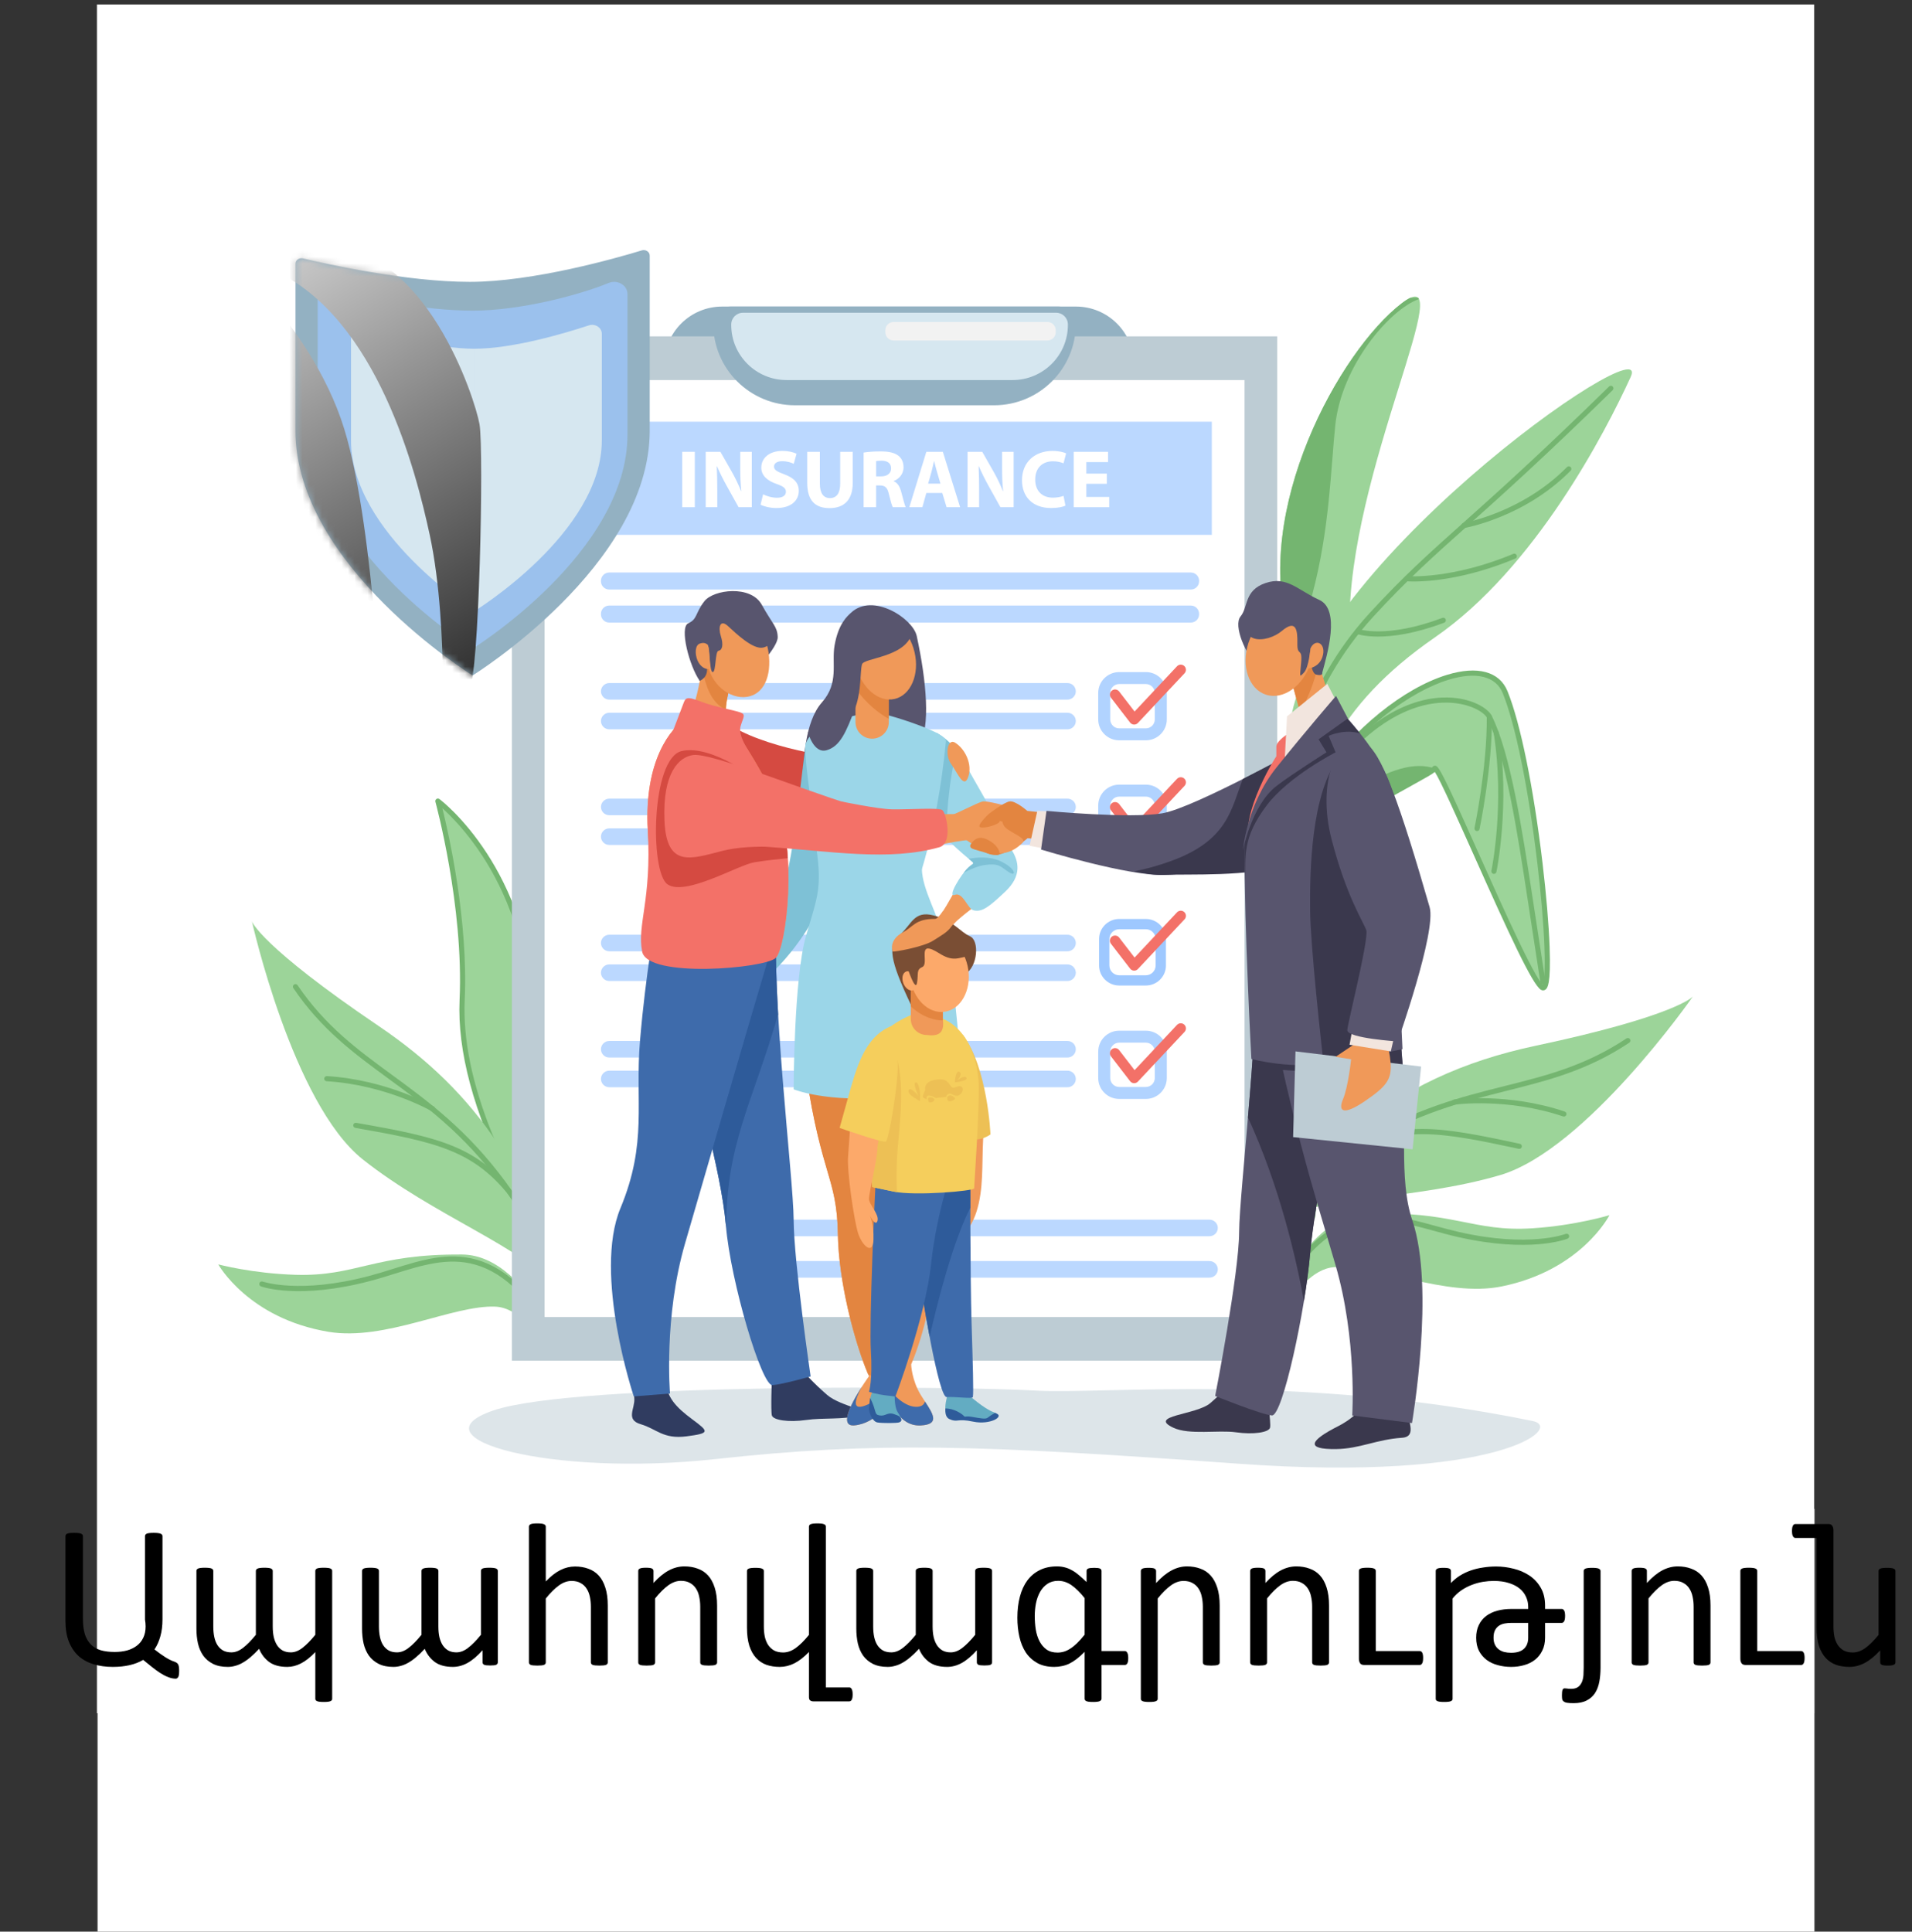 <svg width="294" height="297" viewBox="0 0 294 297" fill="none" xmlns="http://www.w3.org/2000/svg">
<rect x="0" y="0" width="294" height="297" fill="#333333" stroke="none"/>
<g clip-path="url(#clip0_979_4001)">
<path d="M278.964 0.691H14.903V263.418H278.964V0.691Z" fill="white"/>
<path d="M187.817 147.902C204.309 128.516 207.92 120.273 207.517 96.514C207.116 72.754 225.126 39.277 215.541 46.634C205.956 53.989 192.482 78.526 198.234 97.471C203.987 116.415 202.631 122.647 200.608 127.861C198.586 133.073 187.541 146.331 187.541 146.331L187.816 147.904L187.817 147.902Z" fill="#9CD499"/>
<path d="M197.876 135.083C197.93 135.004 197.984 134.924 198.037 134.846C198.832 132.935 202.854 123.075 203.195 118.471C203.573 113.36 199.11 101.53 201.784 91.421C204.457 81.31 204.6 72.368 205.316 65.424C206.261 56.256 213.659 47.582 218.186 45.982C218.145 45.901 218.096 45.834 218.041 45.779L216.83 45.805C216.472 45.973 216.044 46.246 215.54 46.632C205.955 53.987 192.481 78.525 198.233 97.47C203.986 116.414 202.63 122.646 200.607 127.86C200.062 129.265 198.859 131.258 197.395 133.416L197.874 135.085L197.876 135.083Z" fill="#74B570"/>
<path d="M184.749 175.112C196.226 147.851 197.976 137.774 198.217 113.389C198.459 89.004 254.632 49.455 250.736 57.974C246.84 66.493 236.04 87.366 220.661 97.985C205.282 108.604 201.127 119.635 199.836 132.196C198.545 144.757 187.848 171.773 187.848 171.773L185.087 176.387L184.749 175.114V175.112Z" fill="#9CD499"/>
<path d="M189.743 163.948C189.703 163.948 189.66 163.942 189.619 163.928C189.412 163.86 189.299 163.637 189.367 163.43C189.396 163.345 192.249 154.746 194.163 147.566C196.076 140.383 197.69 127.596 197.73 123.056C197.767 118.905 200.153 105.638 210.614 94.248C215.817 88.584 219.648 85.159 224.953 80.421C230.192 75.74 236.713 69.914 247.418 59.429C247.574 59.276 247.825 59.278 247.978 59.433C248.131 59.588 248.13 59.837 247.974 59.99C237.255 70.488 230.727 76.321 225.483 81.007C220.195 85.73 216.375 89.143 211.2 94.78C200.907 105.988 198.56 118.995 198.525 123.063C198.484 127.642 196.859 140.531 194.931 147.767C193.013 154.971 190.151 163.591 190.122 163.677C190.067 163.843 189.912 163.948 189.746 163.948H189.743Z" fill="#74B570"/>
<path d="M199.54 187.199C203.341 167.81 202.81 177.492 196.758 150.146C189.832 118.847 226.783 94.909 231.441 106.437C236.099 117.964 239.531 153.195 237.146 151.847C234.76 150.5 221.157 116.857 220.583 118.166C220.009 119.476 197.063 128.765 196.932 140.32C196.802 151.873 203.523 170.842 203.523 170.842L201.782 187.628L199.541 187.201L199.54 187.199Z" fill="#9CD499"/>
<path d="M201.828 187.509C201.803 187.509 201.777 187.507 201.754 187.503L199.513 187.076C199.41 187.056 199.319 186.996 199.26 186.909C199.2 186.822 199.179 186.716 199.199 186.613C199.639 184.372 200.027 182.487 200.34 180.973C201.467 175.507 201.383 170.333 200.087 165.449C199.205 162.127 197.999 157.578 196.373 150.231C195.155 144.721 195.216 139.131 196.554 133.613C197.735 128.75 199.874 124.044 202.91 119.624C208.119 112.045 215.803 105.819 222.489 103.765C227.183 102.323 230.58 103.243 231.81 106.29C233.791 111.191 235.798 121.038 237.18 132.631C237.76 137.494 238.149 142.101 238.277 145.604C238.49 151.42 237.923 151.912 237.682 152.122C237.473 152.305 237.2 152.33 236.953 152.191C235.622 151.439 231.831 143.135 226.624 131.485C224.089 125.816 221.475 119.967 220.63 118.693C220.189 119.054 219.265 119.572 217.451 120.573C210.952 124.16 197.428 131.625 197.329 140.323C197.201 151.675 203.832 170.521 203.898 170.71C203.918 170.766 203.924 170.823 203.919 170.882L202.224 187.157C202.212 187.267 202.155 187.367 202.065 187.433C201.997 187.484 201.913 187.51 201.829 187.51L201.828 187.509ZM200.052 186.375L201.478 186.647L203.12 170.888C202.634 169.493 196.41 151.412 196.536 140.314C196.639 131.157 210.435 123.542 217.064 119.883C218.588 119.043 220.027 118.248 220.227 117.99C220.304 117.833 220.456 117.735 220.627 117.735C220.633 117.735 220.639 117.735 220.645 117.735C220.971 117.735 221.218 117.804 223.153 121.917C224.293 124.338 225.775 127.655 227.345 131.166C229.337 135.622 231.595 140.672 233.458 144.562C235.869 149.599 236.837 151.04 237.222 151.412C237.362 151.069 237.643 149.828 237.478 145.495C237.345 141.997 236.953 137.416 236.376 132.595C235.003 121.126 233.021 111.404 231.074 106.587C230.015 103.969 226.97 103.215 222.72 104.522C211.07 108.101 192.018 126.897 197.144 150.064C198.767 157.394 199.971 161.935 200.851 165.251C202.178 170.253 202.265 175.548 201.113 181.134C200.804 182.633 200.456 184.32 200.05 186.378L200.052 186.375Z" fill="#74B570"/>
<path d="M188.172 149.273L188.435 149.021C188.464 146.534 188.595 144.087 188.877 141.844C188.052 146 188.172 149.273 188.172 149.273Z" fill="#74B570"/>
<path d="M199.377 132.017C198.559 133.616 197.997 135.308 197.618 136.995C201.543 127.375 219.218 119.958 220.45 118.55L220.678 118.189C214.503 115.86 203.571 123.808 199.375 132.017H199.377Z" fill="#74B570"/>
<path d="M237.241 151.35C237.049 151.35 236.88 151.211 236.851 151.015L235.22 140.396C235.116 139.72 235.011 139.032 234.906 138.337C233.391 128.41 231.505 116.057 228.656 110.388C228.196 109.475 225.938 108.095 222.55 108.032C217.941 107.946 208.814 110.313 199.543 127.142C199.437 127.333 199.197 127.404 199.006 127.299C198.814 127.194 198.744 126.954 198.848 126.764C208.32 109.571 217.78 107.154 222.565 107.243C226.321 107.314 228.802 108.918 229.363 110.036C232.268 115.815 234.085 127.718 235.687 138.219C235.793 138.915 235.899 139.601 236.002 140.277L237.632 150.897C237.665 151.112 237.516 151.313 237.301 151.346C237.281 151.349 237.26 151.35 237.24 151.35H237.241Z" fill="#74B570"/>
<path d="M229.715 134.365C229.688 134.365 229.661 134.362 229.633 134.357C229.419 134.312 229.282 134.103 229.327 133.891C229.348 133.791 231.411 123.714 229.687 112.773C229.653 112.557 229.801 112.356 230.017 112.322C230.234 112.289 230.436 112.435 230.47 112.65C232.217 123.739 230.123 133.95 230.102 134.051C230.063 134.237 229.898 134.365 229.715 134.365Z" fill="#74B570"/>
<path d="M227.116 127.779C227.09 127.779 227.062 127.777 227.035 127.77C226.821 127.726 226.683 127.517 226.728 127.304C226.748 127.212 228.677 117.984 228.614 110.215C228.612 109.997 228.788 109.819 229.007 109.818C229.228 109.818 229.404 109.993 229.406 110.21C229.469 118.065 227.523 127.375 227.503 127.468C227.464 127.653 227.3 127.781 227.116 127.781V127.779Z" fill="#74B570"/>
<path d="M225.096 81.192C224.905 81.192 224.738 81.055 224.706 80.862C224.67 80.648 224.816 80.444 225.031 80.409C225.119 80.394 234.017 78.844 240.947 71.815C241.1 71.66 241.351 71.657 241.507 71.809C241.663 71.962 241.665 72.212 241.512 72.367C234.396 79.586 225.253 81.171 225.162 81.186C225.139 81.19 225.118 81.192 225.096 81.192Z" fill="#74B570"/>
<path d="M217.393 89.411C216.812 89.411 216.476 89.387 216.418 89.382C216.2 89.365 216.037 89.174 216.054 88.958C216.072 88.741 216.263 88.579 216.481 88.596C216.548 88.602 223.331 89.077 232.694 85.159C232.896 85.075 233.129 85.169 233.213 85.369C233.298 85.57 233.203 85.801 233.002 85.885C225.426 89.055 219.617 89.411 217.395 89.411H217.393Z" fill="#74B570"/>
<path d="M211.908 97.881C209.775 97.881 208.676 97.494 208.586 97.459C208.382 97.383 208.277 97.157 208.353 96.952C208.429 96.749 208.658 96.645 208.862 96.72C208.903 96.734 213.226 98.228 221.789 95.004C221.994 94.927 222.222 95.029 222.3 95.233C222.378 95.436 222.275 95.664 222.071 95.741C217.525 97.453 214.149 97.88 211.909 97.88L211.908 97.881Z" fill="#74B570"/>
<path d="M90.499 201.073C90.211 200.204 70.112 174.718 71.062 153.76C71.726 139.086 67.332 123.177 67.332 123.177C67.332 123.177 81.608 133.823 82.047 157.099C82.317 171.425 81.863 175.568 82.779 179.507C83.696 183.448 91.95 201.946 91.95 201.946L90.499 201.072V201.073Z" fill="#9CD499"/>
<path d="M91.95 202.341C91.88 202.341 91.809 202.323 91.745 202.285L90.294 201.411C90.218 201.365 90.16 201.295 90.129 201.213C90.067 201.088 89.671 200.522 89.213 199.867C87.16 196.938 82.353 190.076 78.121 181.59C72.82 170.958 70.311 161.588 70.667 153.742C71.32 139.301 66.995 123.44 66.951 123.281C66.906 123.118 66.97 122.946 67.11 122.852C67.25 122.757 67.434 122.761 67.57 122.862C67.718 122.973 71.238 125.63 74.859 131.196C78.192 136.322 82.215 144.976 82.444 157.092C82.535 161.938 82.544 165.588 82.551 168.52C82.564 174.241 82.57 176.853 83.167 179.418C84.065 183.278 92.231 201.601 92.314 201.785C92.384 201.943 92.343 202.127 92.214 202.241C92.14 202.307 92.046 202.34 91.953 202.34L91.95 202.341ZM90.123 201.197C90.123 201.197 90.125 201.203 90.126 201.207C90.125 201.203 90.124 201.2 90.123 201.197ZM90.801 200.795L91.081 200.963C89.254 196.834 83.187 183.004 82.395 179.598C81.778 176.946 81.772 174.307 81.758 168.524C81.752 165.593 81.743 161.947 81.651 157.107C81.427 145.195 77.482 136.692 74.213 131.657C71.761 127.882 69.313 125.436 68.023 124.278C69.015 128.274 72.011 141.525 71.456 153.779C70.909 165.852 77.102 181.207 89.861 199.417C90.449 200.255 90.693 200.607 90.801 200.795Z" fill="#74B570"/>
<path d="M84.017 197.122C84.775 198.491 85.439 200.854 86 203.537H87.332C82.724 181.025 73.081 167.815 58.288 157.8C39.969 145.398 38.742 141.679 38.742 141.679C38.742 141.679 44.994 169.671 55.763 178.249C66.531 186.827 81.347 192.297 84.018 197.122H84.017Z" fill="#9CD499"/>
<path d="M76.161 200.905C77.964 200.979 79.657 202.039 81.161 203.535H84.261C80.853 197.724 76.405 192.927 71.033 192.891C57.475 192.796 54.776 196.284 45.462 196.009C38.817 195.814 33.564 194.408 33.564 194.408C33.564 194.408 38.163 202.713 50.503 204.774C59.229 206.231 69.633 200.641 76.162 200.905H76.161Z" fill="#9CD499"/>
<path d="M87.74 206.314C87.559 206.314 87.395 206.189 87.354 206.006C85.211 196.582 81.657 188.333 77.076 182.149C71.245 174.281 65.424 170.018 59.795 165.897C54.458 161.988 49.416 158.296 45.104 151.927C44.982 151.747 45.031 151.501 45.211 151.38C45.392 151.259 45.639 151.307 45.761 151.487C49.996 157.742 54.984 161.395 60.264 165.263C65.94 169.419 71.81 173.717 77.712 181.683C82.424 188.042 85.928 196.167 88.125 205.833C88.174 206.046 88.039 206.256 87.827 206.304C87.798 206.311 87.767 206.315 87.74 206.315V206.314Z" fill="#74B570"/>
<path d="M86.477 207.901C86.338 207.901 86.201 207.826 86.129 207.696C81.885 199.962 77.726 195.751 73.039 194.438C68.906 193.281 64.896 194.532 60.651 195.857C59.447 196.233 58.202 196.622 56.954 196.951C46.018 199.84 40.363 197.876 40.128 197.792C39.922 197.717 39.817 197.491 39.891 197.288C39.965 197.083 40.193 196.978 40.398 197.051C40.453 197.071 46.083 199.007 56.749 196.189C57.98 195.864 59.217 195.479 60.412 195.104C64.772 193.743 68.89 192.457 73.252 193.679C78.158 195.053 82.47 199.387 86.822 207.319C86.926 207.509 86.856 207.749 86.664 207.853C86.603 207.886 86.538 207.902 86.475 207.902L86.477 207.901Z" fill="#74B570"/>
<path d="M66.531 170.882C66.463 170.882 66.394 170.865 66.331 170.828C66.261 170.788 59.271 166.791 50.222 166.246C50.004 166.233 49.838 166.047 49.851 165.829C49.864 165.612 50.053 165.445 50.271 165.459C59.516 166.016 66.66 170.106 66.731 170.146C66.92 170.256 66.983 170.497 66.874 170.685C66.8 170.811 66.668 170.881 66.532 170.881L66.531 170.882Z" fill="#74B570"/>
<path d="M78.75 184.166C78.632 184.166 78.516 184.115 78.438 184.015C72.812 176.869 67.077 175.602 54.641 173.419C54.426 173.381 54.282 173.177 54.32 172.962C54.358 172.746 54.564 172.604 54.78 172.643C67.423 174.861 73.257 176.153 79.063 183.529C79.197 183.699 79.167 183.948 78.995 184.082C78.923 184.138 78.837 184.166 78.751 184.166H78.75Z" fill="#74B570"/>
<path d="M182.82 207.76C198.195 177.496 214.415 165.398 236.087 160.801C257.758 156.205 260.306 153.224 260.306 153.224C260.306 153.224 243.887 176.791 230.659 180.684C217.431 184.578 201.636 184.072 197.331 187.535C193.025 190.998 185.122 206.323 185.122 206.323L182.456 208.395L182.819 207.758L182.82 207.76Z" fill="#9CD499"/>
<path d="M189.977 218.422C189.845 217.859 196.437 187.214 209.983 186.642C223.53 186.07 226.351 189.459 235.649 188.858C242.282 188.428 247.483 186.839 247.483 186.839C247.483 186.839 243.182 195.3 230.922 197.794C222.253 199.559 211.657 194.338 205.142 194.832C198.626 195.326 194.037 208.688 194.037 208.688L192.266 215.694L189.975 218.422H189.977Z" fill="#9CD499"/>
<path d="M183.661 206.313C183.607 206.313 183.551 206.302 183.498 206.278C183.299 206.189 183.21 205.955 183.3 205.756C183.323 205.706 185.629 200.667 189.928 194.472C193.9 188.749 200.438 180.83 209.033 175.612C217.522 170.456 224.589 168.684 231.424 166.97C237.783 165.375 243.787 163.869 250.085 159.669C250.267 159.548 250.513 159.595 250.634 159.777C250.756 159.958 250.707 160.202 250.526 160.323C244.115 164.599 238.045 166.121 231.618 167.733C224.841 169.433 217.834 171.192 209.446 176.285C200.976 181.429 194.518 189.251 190.591 194.907C186.328 201.047 184.045 206.032 184.022 206.082C183.956 206.228 183.812 206.315 183.661 206.315V206.313Z" fill="#74B570"/>
<path d="M191.771 209.607C191.723 209.607 191.674 209.598 191.626 209.579C191.423 209.499 191.323 209.27 191.403 209.068C196.052 197.356 200.748 190.706 206.183 188.141C211.048 185.844 215.723 187.124 220.672 188.48C221.88 188.811 223.13 189.152 224.371 189.435C235.162 191.882 240.689 189.742 240.743 189.72C240.946 189.638 241.177 189.735 241.259 189.938C241.341 190.14 241.243 190.37 241.04 190.451C240.807 190.545 235.227 192.706 224.195 190.204C222.937 189.919 221.679 189.574 220.462 189.241C215.658 187.926 211.122 186.684 206.522 188.854C201.279 191.327 196.709 197.843 192.138 209.358C192.076 209.513 191.927 209.608 191.77 209.608L191.771 209.607Z" fill="#74B570"/>
<path d="M240.472 171.677C240.429 171.677 240.387 171.67 240.345 171.656C231.759 168.758 223.77 169.83 223.69 169.842C223.474 169.871 223.273 169.722 223.243 169.507C223.213 169.291 223.363 169.092 223.58 169.062C223.661 169.05 231.829 167.95 240.6 170.91C240.807 170.979 240.918 171.204 240.848 171.409C240.792 171.573 240.638 171.677 240.473 171.677H240.472Z" fill="#74B570"/>
<path d="M207.279 177.55C207.141 177.55 207.008 177.479 206.934 177.352C206.826 177.163 206.892 176.922 207.082 176.814C215.257 172.169 221.15 173.166 233.698 175.866C233.912 175.912 234.048 176.122 234.002 176.335C233.955 176.548 233.746 176.683 233.53 176.637C221.187 173.982 215.397 172.998 207.474 177.5C207.412 177.536 207.345 177.551 207.279 177.553V177.55Z" fill="#74B570"/>
<path d="M102.15 55.99H174.337C174.337 51.099 170.353 47.135 165.437 47.135H111.051C106.136 47.135 102.151 51.099 102.151 55.99H102.15Z" fill="#93B1C2"/>
<path d="M196.385 51.719H78.713V209.212H196.385V51.719Z" fill="#BDCCD4"/>
<path d="M191.368 58.436H83.731V202.497H191.368V58.436Z" fill="white"/>
<path opacity="0.7" d="M93.678 88.029H183.107C183.81 88.029 184.379 88.597 184.379 89.294V89.381C184.379 90.08 183.808 90.646 183.107 90.646H93.678C92.975 90.646 92.406 90.079 92.406 89.381V89.294C92.406 88.596 92.977 88.029 93.678 88.029Z" fill="#9EC8FF"/>
<path opacity="0.7" d="M93.678 93.108H183.107C183.81 93.108 184.379 93.675 184.379 94.373V94.459C184.379 95.158 183.808 95.724 183.107 95.724H93.678C92.975 95.724 92.406 95.157 92.406 94.459V94.373C92.406 93.674 92.977 93.108 93.678 93.108Z" fill="#9EC8FF"/>
<path opacity="0.7" d="M164.142 107.572H93.687C92.982 107.572 92.406 106.998 92.406 106.298C92.406 105.598 92.984 105.023 93.687 105.023H164.142C164.848 105.023 165.423 105.598 165.423 106.298C165.423 106.998 164.846 107.572 164.142 107.572Z" fill="#9EC8FF"/>
<path opacity="0.7" d="M164.142 112.139H93.687C92.982 112.139 92.406 111.565 92.406 110.865C92.406 110.165 92.984 109.591 93.687 109.591H164.142C164.848 109.591 165.423 110.165 165.423 110.865C165.423 111.565 164.846 112.139 164.142 112.139Z" fill="#9EC8FF"/>
<path opacity="0.7" d="M164.142 125.347H93.687C92.982 125.347 92.406 124.773 92.406 124.073C92.406 123.372 92.984 122.798 93.687 122.798H164.142C164.848 122.798 165.423 123.372 165.423 124.073C165.423 124.773 164.846 125.347 164.142 125.347Z" fill="#9EC8FF"/>
<path opacity="0.7" d="M164.142 129.913H93.687C92.982 129.913 92.406 129.339 92.406 128.639C92.406 127.939 92.984 127.365 93.687 127.365H164.142C164.848 127.365 165.423 127.939 165.423 128.639C165.423 129.339 164.846 129.913 164.142 129.913Z" fill="#9EC8FF"/>
<path opacity="0.7" d="M164.142 146.268H93.687C92.982 146.268 92.406 145.694 92.406 144.993C92.406 144.293 92.984 143.719 93.687 143.719H164.142C164.848 143.719 165.423 144.293 165.423 144.993C165.423 145.694 164.846 146.268 164.142 146.268Z" fill="#9EC8FF"/>
<path opacity="0.7" d="M164.142 150.834H93.687C92.982 150.834 92.406 150.26 92.406 149.56C92.406 148.859 92.984 148.285 93.687 148.285H164.142C164.848 148.285 165.423 148.859 165.423 149.56C165.423 150.26 164.846 150.834 164.142 150.834Z" fill="#9EC8FF"/>
<path opacity="0.7" d="M164.142 162.604H93.687C92.982 162.604 92.406 162.03 92.406 161.33C92.406 160.63 92.984 160.056 93.687 160.056H164.142C164.848 160.056 165.423 160.63 165.423 161.33C165.423 162.03 164.846 162.604 164.142 162.604Z" fill="#9EC8FF"/>
<path opacity="0.7" d="M164.142 167.17H93.687C92.982 167.17 92.406 166.596 92.406 165.896C92.406 165.196 92.984 164.622 93.687 164.622H164.142C164.848 164.622 165.423 165.196 165.423 165.896C165.423 166.596 164.846 167.17 164.142 167.17Z" fill="#9EC8FF"/>
<path opacity="0.7" d="M185.976 190.079H115.521C114.816 190.079 114.24 189.505 114.24 188.805C114.24 188.105 114.817 187.531 115.521 187.531H185.976C186.681 187.531 187.257 188.105 187.257 188.805C187.257 189.505 186.68 190.079 185.976 190.079Z" fill="#9EC8FF"/>
<path opacity="0.7" d="M185.976 196.443H115.521C114.816 196.443 114.24 195.869 114.24 195.169C114.24 194.469 114.817 193.895 115.521 193.895H185.976C186.681 193.895 187.257 194.469 187.257 195.169C187.257 195.869 186.68 196.443 185.976 196.443Z" fill="#9EC8FF"/>
<g opacity="0.8">
<path d="M176.189 113.829H172.096C170.316 113.829 168.869 112.389 168.869 110.619V106.546C168.869 104.776 170.316 103.336 172.096 103.336H176.189C177.968 103.336 179.415 104.776 179.415 106.546V110.619C179.415 112.389 177.968 113.829 176.189 113.829ZM172.096 105.175C171.335 105.175 170.717 105.79 170.717 106.546V110.619C170.717 111.375 171.335 111.99 172.096 111.99H176.189C176.949 111.99 177.567 111.375 177.567 110.619V106.546C177.567 105.79 176.949 105.175 176.189 105.175H172.096Z" fill="#9EC8FF"/>
</g>
<g opacity="0.8">
<path d="M176.189 131.138H172.096C170.316 131.138 168.869 129.698 168.869 127.927V123.855C168.869 122.084 170.316 120.644 172.096 120.644H176.189C177.968 120.644 179.415 122.084 179.415 123.855V127.927C179.415 129.698 177.968 131.138 176.189 131.138ZM172.096 122.483C171.335 122.483 170.717 123.098 170.717 123.855V127.927C170.717 128.684 171.335 129.299 172.096 129.299H176.189C176.949 129.299 177.567 128.684 177.567 127.927V123.855C177.567 123.098 176.949 122.483 176.189 122.483H172.096Z" fill="#9EC8FF"/>
</g>
<path d="M174.399 111.407C174.386 111.407 174.374 111.407 174.36 111.407C174.128 111.395 173.912 111.283 173.77 111.099L170.829 107.281C170.562 106.935 170.628 106.44 170.975 106.176C171.322 105.911 171.819 105.976 172.086 106.322L174.458 109.401L180.983 102.445C181.281 102.127 181.783 102.11 182.103 102.407C182.422 102.704 182.439 103.203 182.141 103.521L174.977 111.157C174.826 111.317 174.617 111.408 174.397 111.408L174.399 111.407Z" fill="#F37168"/>
<path d="M174.399 128.715C174.386 128.715 174.374 128.715 174.36 128.715C174.128 128.703 173.912 128.592 173.77 128.408L170.829 124.589C170.562 124.244 170.628 123.748 170.975 123.484C171.322 123.22 171.819 123.285 172.086 123.63L174.458 126.709L180.983 119.754C181.281 119.436 181.783 119.419 182.103 119.715C182.422 120.012 182.439 120.511 182.141 120.829L174.977 128.466C174.826 128.626 174.617 128.716 174.397 128.716L174.399 128.715Z" fill="#F37168"/>
<path d="M176.188 151.529H172.096C170.39 151.529 169.001 150.149 169.001 148.45V144.378C169.001 142.681 170.388 141.299 172.096 141.299H176.188C177.894 141.299 179.283 142.679 179.283 144.378V148.45C179.283 150.147 177.896 151.529 176.188 151.529ZM172.096 142.875C171.262 142.875 170.585 143.549 170.585 144.378V148.45C170.585 149.279 171.262 149.953 172.096 149.953H176.188C177.022 149.953 177.699 149.279 177.699 148.45V144.378C177.699 143.549 177.022 142.875 176.188 142.875H172.096Z" fill="#9EC8FF"/>
<g opacity="0.8">
<path d="M176.189 168.969H172.096C170.316 168.969 168.869 167.529 168.869 165.758V161.686C168.869 159.915 170.316 158.476 172.096 158.476H176.189C177.968 158.476 179.415 159.915 179.415 161.686V165.758C179.415 167.529 177.968 168.969 176.189 168.969ZM172.096 160.315C171.335 160.315 170.717 160.93 170.717 161.686V165.758C170.717 166.515 171.335 167.13 172.096 167.13H176.189C176.949 167.13 177.567 166.515 177.567 165.758V161.686C177.567 160.93 176.949 160.315 176.189 160.315H172.096Z" fill="#9EC8FF"/>
</g>
<path d="M174.399 149.238C174.386 149.238 174.374 149.238 174.36 149.238C174.128 149.226 173.912 149.115 173.77 148.931L170.829 145.112C170.562 144.767 170.628 144.271 170.975 144.007C171.322 143.743 171.819 143.808 172.086 144.153L174.458 147.232L180.983 140.277C181.281 139.959 181.783 139.942 182.103 140.239C182.422 140.535 182.439 141.035 182.141 141.353L174.977 148.989C174.826 149.149 174.617 149.24 174.397 149.24L174.399 149.238Z" fill="#F37168"/>
<path d="M174.399 166.547C174.386 166.547 174.374 166.547 174.36 166.547C174.128 166.535 173.912 166.423 173.77 166.239L170.829 162.421C170.562 162.075 170.628 161.58 170.975 161.316C171.322 161.051 171.819 161.116 172.086 161.462L174.458 164.541L180.983 157.585C181.281 157.267 181.783 157.25 182.103 157.547C182.422 157.844 182.439 158.343 182.141 158.661L174.977 166.297C174.826 166.458 174.617 166.548 174.397 166.548L174.399 166.547Z" fill="#F37168"/>
<path d="M152.847 62.315H122.253C115.307 62.315 109.676 56.712 109.676 49.801C109.676 48.327 110.876 47.133 112.357 47.133H162.741C164.223 47.133 165.423 48.327 165.423 49.801C165.423 56.712 159.792 62.315 152.845 62.315H152.847Z" fill="#93B1C2"/>
<path d="M114.253 48.082H162.389C163.391 48.082 164.204 48.891 164.204 49.888V49.968C164.204 54.642 160.391 58.436 155.693 58.436H120.948C116.251 58.436 112.438 54.642 112.438 49.968V49.888C112.438 48.891 113.251 48.083 114.252 48.083L114.253 48.082Z" fill="#D6E7F0"/>
<path opacity="0.7" d="M186.337 64.843H88.764V82.238H186.337V64.843Z" fill="#9EC8FF"/>
<path d="M106.838 69.469V77.987H104.895V69.469H106.838Z" fill="white"/>
<path d="M108.514 77.987V69.469H110.775L112.553 72.59C113.062 73.488 113.57 74.549 113.95 75.509H113.988C113.862 74.385 113.823 73.234 113.823 71.959V69.469H115.602V77.987H113.57L111.741 74.701C111.233 73.791 110.674 72.692 110.255 71.693L110.216 71.706C110.266 72.831 110.293 74.031 110.293 75.423V77.988H108.514V77.987Z" fill="white"/>
<path d="M117.341 76.003C117.862 76.268 118.662 76.534 119.488 76.534C120.377 76.534 120.847 76.167 120.847 75.612C120.847 75.056 120.44 74.777 119.412 74.411C117.988 73.918 117.061 73.134 117.061 71.897C117.061 70.444 118.281 69.331 120.3 69.331C121.265 69.331 121.977 69.533 122.485 69.761L122.053 71.315C121.71 71.15 121.1 70.91 120.262 70.91C119.423 70.91 119.017 71.29 119.017 71.731C119.017 72.275 119.5 72.514 120.605 72.932C122.117 73.487 122.828 74.272 122.828 75.472C122.828 76.9 121.723 78.114 119.373 78.114C118.395 78.114 117.43 77.862 116.947 77.597L117.34 76.004L117.341 76.003Z" fill="white"/>
<path d="M126.067 69.469V74.373C126.067 75.839 126.626 76.585 127.617 76.585C128.609 76.585 129.192 75.877 129.192 74.373V69.469H131.122V74.247C131.122 76.875 129.789 78.127 127.554 78.127C125.318 78.127 124.124 76.94 124.124 74.222V69.471H126.067V69.469Z" fill="white"/>
<path d="M132.799 69.583C133.421 69.482 134.349 69.406 135.378 69.406C136.648 69.406 137.537 69.595 138.147 70.076C138.655 70.481 138.933 71.074 138.933 71.859C138.933 72.945 138.158 73.691 137.422 73.956V73.995C138.018 74.235 138.349 74.804 138.565 75.587C138.832 76.547 139.098 77.659 139.263 77.988H137.282C137.142 77.748 136.938 77.053 136.685 76.004C136.457 74.943 136.088 74.653 135.3 74.639H134.715V77.988H132.797V69.583H132.799ZM134.718 73.248H135.479C136.445 73.248 137.016 72.768 137.016 72.023C137.016 71.24 136.483 70.847 135.593 70.835C135.123 70.835 134.856 70.873 134.716 70.898V73.248H134.718Z" fill="white"/>
<path d="M142.439 75.801L141.829 77.987H139.822L142.439 69.469H144.979L147.634 77.987H145.551L144.89 75.801H142.439ZM144.611 74.36L144.077 72.552C143.925 72.046 143.772 71.415 143.645 70.909H143.62C143.494 71.415 143.367 72.058 143.227 72.552L142.719 74.36H144.612H144.611Z" fill="white"/>
<path d="M148.778 77.987V69.469H151.038L152.816 72.59C153.325 73.488 153.833 74.549 154.213 75.509H154.252C154.125 74.385 154.087 73.234 154.087 71.959V69.469H155.865V77.987H153.833L152.004 74.701C151.496 73.791 150.938 72.692 150.518 71.693L150.479 71.706C150.53 72.831 150.556 74.031 150.556 75.423V77.988H148.778V77.987Z" fill="white"/>
<path d="M163.829 77.748C163.474 77.925 162.674 78.114 161.632 78.114C158.672 78.114 157.148 76.281 157.148 73.855C157.148 70.948 159.232 69.331 161.822 69.331C162.826 69.331 163.588 69.533 163.931 69.711L163.537 71.24C163.144 71.076 162.597 70.924 161.912 70.924C160.375 70.924 159.182 71.847 159.182 73.742C159.182 75.449 160.198 76.522 161.925 76.522C162.51 76.522 163.157 76.396 163.539 76.243L163.83 77.748H163.829Z" fill="white"/>
<path d="M170.192 74.386H167.041V76.408H170.56V77.988H165.098V69.47H170.382V71.051H167.041V72.82H170.192V74.387V74.386Z" fill="white"/>
<path d="M161.061 49.506H137.404C136.702 49.506 136.133 50.072 136.133 50.771V51.087C136.133 51.786 136.702 52.352 137.404 52.352H161.061C161.764 52.352 162.333 51.786 162.333 51.087V50.771C162.333 50.072 161.764 49.506 161.061 49.506Z" fill="#F2F2F2"/>
<path opacity="0.5" d="M235.672 218.491C199.547 211.096 169.549 214.438 159.165 213.808C148.78 213.178 88.59 212.539 75.874 216.864C63.159 221.19 84.798 227.095 109.901 224.354C135.004 221.612 150.444 222.169 190.409 225.054C230.374 227.938 240.61 219.502 235.672 218.491Z" fill="#BDCCD4"/>
<path d="M111.66 111.082C117.083 114.978 128.732 116.676 132.447 116.876C136.162 117.076 130.385 127.267 130.385 127.267C130.385 127.267 120.397 128.466 115.677 127.267C110.956 126.068 111.66 111.082 111.66 111.082Z" fill="#D54A41"/>
<path d="M102.355 212.128C102.423 214.792 103.949 216.377 106.439 218.223C109.051 220.157 109.184 220.369 105.569 220.845C101.954 221.32 100.949 219.689 98.54 218.989C96.13 218.289 97.669 216.591 97.535 214.993C97.401 213.394 97.173 210.797 97.173 210.797L102.355 212.129V212.128Z" fill="#303C60"/>
<path d="M123.443 210.796C123.443 210.796 125.05 212.647 127.193 214.486C129.335 216.325 134.758 216.951 132.146 217.637C129.536 218.323 126.61 217.952 123.922 218.337C121.234 218.722 118.89 218.349 118.69 217.637C118.489 216.925 118.69 211.862 118.69 211.862L123.443 210.797V210.796Z" fill="#303C60"/>
<path d="M130.842 94.226C134.202 91.051 140.38 95.098 140.962 97.789C142.461 104.71 143.124 111.867 141.3 114.679C139.477 117.491 123.24 119.26 123.438 118.262C123.636 117.263 123.681 111.051 126.37 108.013C129.06 104.974 127.837 102.04 128.33 99.234C128.922 95.859 130.302 94.734 130.841 94.226H130.842Z" fill="#58556E"/>
<path d="M123.901 114.458C122.756 122.523 121.651 137.709 118.338 141.407C115.024 145.103 113.18 153.919 113.18 153.919C113.18 153.919 123.889 148.1 128.272 133.793C129.647 129.304 126.292 118.825 125.479 117.826C124.665 116.826 123.901 114.456 123.901 114.456V114.458Z" fill="#7EC1D6"/>
<path d="M147.111 136.609C146.449 137.409 144.676 141.283 143.777 141.283C140.714 141.283 140.488 142.479 138.827 143.353C136.694 144.478 137.145 146.201 137.296 146.301C137.446 146.401 141.987 145.61 143.512 144.621C144.778 143.8 145.677 143.353 146.293 142.454C146.911 141.554 150.404 138.957 150.404 138.957L147.111 136.609Z" fill="#F09959"/>
<path d="M144.011 112.683C147.11 114.546 147.679 116.277 150.725 121.54C153.771 126.802 154.307 128.7 155.511 130.598C156.716 132.497 157.118 134.694 154.573 137.093C152.143 139.384 151.009 140.318 149.675 139.961C148.777 139.719 148.067 137.115 146.818 137.587C145.569 138.058 147.778 134.395 148.916 133.362C149.536 132.8 149.786 132.843 149.585 132.586C149.385 132.33 145.569 129.499 142.388 125.402C139.208 121.306 144.01 112.682 144.01 112.682L144.011 112.683Z" fill="#9BD6E8"/>
<path d="M153.737 132.364C152.229 131.69 150.345 131.786 148.962 132.047C149.317 132.346 149.541 132.531 149.586 132.587C149.787 132.844 149.536 132.8 148.917 133.364C148.697 133.563 148.437 133.86 148.171 134.207C149.226 133.651 150.381 133.151 151.328 133.014C153.737 132.665 153.889 133.314 155.143 134.114C156.399 134.913 156.198 133.465 153.737 132.365V132.364Z" fill="#7EC1D6"/>
<path d="M147.127 115.472C146.297 114.344 145.414 113.527 144.012 112.684C144.012 112.684 139.211 121.307 142.39 125.404C143.4 126.705 144.474 127.877 145.474 128.88C145.539 126.12 145.831 119.95 147.127 115.472Z" fill="#7EC1D6"/>
<path d="M132.22 109.833C128.069 110.766 124.719 111.984 123.863 114.38C123.447 115.542 125.855 134.728 128.264 136.86C132.916 140.974 140.583 137.127 140.583 137.127C140.583 137.127 144.065 128.501 145.446 114.021C145.805 112.716 137.504 110.15 136.165 109.885C134.826 109.619 132.221 109.835 132.221 109.835L132.22 109.833Z" fill="#9BD6E8"/>
<path d="M133.616 211.61C133.616 211.61 127.928 219.442 131.343 219.165C134.757 218.887 136.986 215.391 136.986 215.391C136.986 215.391 138.171 219.356 141.584 219.171C144.999 218.987 143.072 216.909 141.584 214.484C140.178 212.193 140.104 209.791 140.104 209.791L133.615 211.61H133.616Z" fill="#F09959"/>
<path d="M134.105 113.58C132.696 113.58 131.544 112.433 131.544 111.031V101.539C131.544 100.137 132.696 98.992 134.105 98.992C135.514 98.992 136.665 100.139 136.665 101.539V111.031C136.665 112.433 135.513 113.58 134.105 113.58Z" fill="#F09959"/>
<path d="M134.105 98.992C132.696 98.992 131.544 100.139 131.544 101.539V105.836C133.202 108.203 135.143 109.667 136.665 110.536V101.539C136.665 100.137 135.513 98.992 134.105 98.992Z" fill="#E38540"/>
<path d="M140.624 100.268C141.424 103.663 140.062 106.884 137.579 107.464C135.097 108.043 132.437 105.76 131.637 102.365C130.837 98.97 132.199 95.749 134.681 95.169C137.164 94.59 139.824 96.873 140.624 100.268Z" fill="#F09959"/>
<path d="M128.84 135.718C128.84 135.718 120.857 141.712 123.417 161.344C125.977 180.976 128.689 180.376 128.84 189.817C128.99 199.258 133.057 212.296 135.468 214.844C137.877 217.392 143.796 203.735 143.796 191.611C143.796 184.528 143.8 181.125 145.456 170.035C147.113 158.945 146.764 142.76 140.136 135.716C133.508 128.673 128.84 135.716 128.84 135.716V135.718Z" fill="#F09959"/>
<path d="M135.307 179.622C135.3 174.976 133.754 165.102 134.107 151.452L123.925 164.954C126.325 180.938 128.701 180.995 128.841 189.817C128.955 196.971 131.318 206.189 133.505 211.343C134.925 211.851 135.88 212.447 136.133 213.194C136.471 214.195 136.696 214.751 136.829 214.911C136.877 214.881 136.926 214.847 136.974 214.81C137.091 213.973 136.482 209.707 135.814 203.5C134.686 193.005 135.313 184.266 135.307 179.621V179.622Z" fill="#E38540"/>
<path d="M125.254 128.705C126.581 136.466 125.784 137.516 123.923 143.961C122.062 150.404 122.037 167.489 122.037 167.489C122.037 167.489 127.084 169.587 136.849 168.688C146.613 167.79 147.969 166.74 147.969 166.74C147.969 166.74 146.859 150.106 145.456 145.16C144.052 140.214 141.859 136.833 141.751 133.652C141.643 130.473 125.254 128.707 125.254 128.707V128.705Z" fill="#9BD6E8"/>
<path d="M131.343 219.165C134.758 218.888 136.986 215.391 136.986 215.391C136.986 215.391 138.172 219.356 141.585 219.171C144.517 219.014 143.511 217.458 142.225 215.487C142.108 215.929 141.745 216.344 140.781 216.308C138.765 216.23 136.87 213.792 136.87 213.792C136.87 213.792 133.35 216.49 132.044 216.297C130.74 216.105 132.68 212.981 132.681 212.979C131.227 215.211 128.837 219.367 131.341 219.163L131.343 219.165Z" fill="#3E6BAB"/>
<path d="M151.295 173.425C150.894 177.922 151.312 181.319 150.5 185.016C149.688 188.712 147.98 189.912 147.98 189.912L146.475 172.627L151.295 173.425Z" fill="#F09959"/>
<path d="M140.049 154.442C136.803 147.598 136.485 145.35 138.342 143.752C140.2 142.153 140.501 139.955 143.564 140.754C146.627 141.553 147.631 143.301 149.137 143.951C150.643 144.6 150.342 148.647 148.435 149.746C146.527 150.845 140.049 154.442 140.049 154.442Z" fill="#7A4E34"/>
<path d="M137.58 214.111C137.58 214.111 137.447 216.187 138.024 217.121C138.601 218.056 139.029 218.48 136.85 218.523C134.672 218.565 134.075 218.013 133.903 216.695C133.733 215.378 133.754 214.982 134.064 214.182C134.373 213.381 137.58 214.11 137.58 214.11V214.111Z" fill="#63ACC2"/>
<path d="M148.885 214.44C148.885 214.44 151.345 216.637 152.801 217.138C154.257 217.637 152.215 218.736 149.643 218.187C147.071 217.638 147.277 218.387 145.972 217.788C144.666 217.189 145.863 214 145.863 214L148.884 214.442L148.885 214.44Z" fill="#63ACC2"/>
<path d="M149.187 180.02C149.187 180.02 149.187 196.706 149.387 203.199C149.588 209.694 149.723 214.089 149.592 214.811C149.536 215.115 146.772 214.712 145.566 214.811C144.361 214.911 141.809 199.902 140.75 191.81C139.691 183.716 139.243 177.822 139.243 177.822L149.185 180.02H149.187Z" fill="#3E6BAB"/>
<path d="M140.752 191.81C141.25 195.619 142.08 200.962 142.943 205.538C144.132 200.321 146.474 191.052 149.198 185.692C149.187 182.391 149.187 180.02 149.187 180.02L142.945 178.639C141.729 178.865 140.523 179.088 139.369 179.301C139.567 181.54 140.008 186.133 140.752 191.808V191.81Z" fill="#2E5B9A"/>
<path d="M134.927 176.423C134.426 184.616 133.647 203.506 133.911 207.696C134.199 212.242 133.622 213.991 133.622 213.991C133.622 213.991 134.727 214.39 136.534 214.59L137.68 214.716C137.68 214.716 142.258 202.7 143.162 194.407C144.066 186.114 146.476 179.619 146.476 179.619L134.927 176.422V176.423Z" fill="#3E6BAB"/>
<path d="M148.012 159.041C151.899 164.234 152.3 174.425 152.3 174.425C152.3 174.425 150.714 175.624 149.197 175.024C147.68 174.425 148.012 159.04 148.012 159.04V159.041Z" fill="#EDC055"/>
<path d="M143.864 156.288C148.484 157.339 150.392 162.635 150.492 166.831C150.593 171.027 149.79 182.317 149.79 182.717C149.79 183.116 140.753 183.916 137.439 183.216L134.125 182.517C134.125 182.517 133.22 165.831 134.125 161.735C135.029 157.64 140.953 155.741 140.953 155.741L143.866 156.288H143.864Z" fill="#F5CE5C"/>
<path d="M142.263 167.632C142.012 166.108 144.061 165.859 144.969 165.984C145.878 166.108 146.094 167.108 146.476 167.233C146.857 167.358 147.384 166.774 147.862 167.116C148.339 167.458 147.787 168.432 147.185 168.482C146.583 168.532 146.23 167.941 145.804 168.212C145.377 168.482 145.553 168.657 145.478 168.657C145.402 168.657 143.896 168.832 143.896 168.832C143.896 168.832 143.244 168.407 142.791 168.457C142.339 168.507 142.51 168.981 142.51 168.981C142.51 168.981 141.761 168.931 141.937 168.407C142.112 167.883 142.263 167.632 142.263 167.632Z" fill="#EDC055"/>
<path d="M145.678 168.657C146.136 168.151 146.607 168.632 146.808 168.806C147.008 168.981 146.453 169.327 146.005 169.33C145.556 169.336 145.679 168.657 145.679 168.657H145.678Z" fill="#EDC055"/>
<path d="M142.715 168.981C142.665 168.607 143.417 168.682 143.644 168.981C143.87 169.281 143.143 169.58 142.917 169.505C142.691 169.43 142.716 168.981 142.716 168.981H142.715Z" fill="#EDC055"/>
<path d="M141.458 169.331C141.408 169.181 139.475 168.381 139.701 167.657C139.927 166.933 141.207 168.494 141.207 168.494C141.207 168.494 140.329 166.583 140.781 166.433C141.233 166.283 141.408 167.632 141.458 168.032C141.508 168.431 141.458 169.331 141.458 169.331Z" fill="#EDC055"/>
<path d="M146.849 166.11C146.849 166.11 146.982 164.486 147.534 164.81C148.086 165.135 147.191 166.11 147.191 166.11C147.191 166.11 148.337 165.211 148.613 165.71C148.889 166.209 146.848 166.423 146.848 166.423V166.111L146.849 166.11Z" fill="#EDC055"/>
<path d="M138.045 176.423C138.452 171.327 139.546 164.234 136.433 159.138L135.6 159.041C134.904 159.801 134.352 160.699 134.124 161.736C133.219 165.832 134.124 182.518 134.124 182.518L137.438 183.217C137.588 183.249 137.751 183.277 137.923 183.304C137.848 181.827 137.806 179.419 138.045 176.424V176.423Z" fill="#EDC055"/>
<path d="M142.508 159.138C141.155 159.138 140.049 158.036 140.049 156.691V152.194C140.049 150.848 141.156 149.747 142.508 149.747C143.86 149.747 144.968 150.849 144.968 152.194V156.691C145.325 159.041 144.094 159.341 142.508 159.138Z" fill="#F09959"/>
<path d="M144.969 156.888V150.945C144.969 150.286 144.427 149.746 143.764 149.746H141.254C140.591 149.746 140.049 150.286 140.049 150.945V154.757C142 156.512 143.78 156.893 144.969 156.888Z" fill="#E38540"/>
<path d="M148.895 149.129C149.343 152.347 147.702 155.23 145.23 155.57C142.759 155.91 140.391 153.58 139.944 150.363C139.496 147.146 141.137 144.262 143.609 143.922C146.08 143.582 148.448 145.912 148.895 149.129Z" fill="#FCA96A"/>
<path d="M135.512 159.138C131.01 161.136 130.609 175.624 130.408 177.822C130.207 180.02 131.312 187.514 131.914 189.512C132.516 191.51 134.221 193.094 134.311 190.608C134.4 188.121 133.722 186.815 133.722 186.815C133.722 186.815 134.625 188.713 134.927 187.714C135.228 186.714 133.621 185.217 133.621 184.317C133.621 183.417 134.927 178.122 134.927 176.423C134.927 174.725 137.437 169.23 137.437 164.733C137.437 160.237 135.512 159.138 135.512 159.138Z" fill="#FCA96A"/>
<path d="M137.034 157.771C132.92 159.438 131.667 164.234 130.385 168.829L129.103 173.425C129.103 173.425 135.831 175.795 136.232 175.509C136.634 175.224 138.14 166.931 138.04 163.534C137.939 160.137 137.032 157.771 137.032 157.771H137.034Z" fill="#F5CE5C"/>
<path d="M140.858 150.446C141.16 151.239 140.969 152.049 140.429 152.252C139.889 152.456 139.206 151.978 138.904 151.184C138.601 150.391 138.793 149.582 139.333 149.378C139.873 149.174 140.556 149.653 140.858 150.446Z" fill="#FCA96A"/>
<path d="M139.497 148.697C139.497 148.697 140.747 152.554 141 151.15C141.254 149.746 140.853 149.097 141.806 148.697C142.76 148.298 141.505 145.6 142.861 145.849C144.217 146.099 145.32 147.728 147.38 147.338C149.439 146.948 150.293 146.498 149.439 145.349C148.586 144.2 141.555 143.101 141.555 143.101L138.567 146.508L139.497 148.697Z" fill="#7A4E34"/>
<path d="M145.973 218.186C147.279 218.785 147.073 218.036 149.643 218.586C152.215 219.135 154.569 217.787 153.114 217.286C153.08 217.275 153.044 217.261 153.009 217.248C152.531 217.487 152.065 217.826 151.864 217.987C151.529 218.253 150.659 218.054 149.461 217.854C148.264 217.654 148.471 217.998 148.182 217.687C147.893 217.377 146.715 216.559 145.372 216.557C145.323 217.269 145.441 217.943 145.972 218.188L145.973 218.186Z" fill="#2E5B9A"/>
<path d="M133.799 214.927C134.87 217.099 134.359 217.486 135.263 217.636C136.168 217.787 136.473 217.085 137.439 217.42C138.406 217.755 138.272 217.754 138.491 218.019C138.71 218.285 138.61 218.61 138.209 218.714C137.807 218.818 135.732 218.843 134.928 218.714C134.125 218.586 133.589 217.091 133.622 216.556C133.655 216.021 133.799 214.926 133.799 214.926V214.927Z" fill="#2E5B9A"/>
<path d="M107.6 104.693C106.015 102.477 104.421 96.444 105.838 95.828C107.254 95.212 106.899 94.242 108.316 92.437C109.733 90.632 115.442 89.927 117.122 92.965C118.804 96.004 119.525 96.311 119.585 97.941C119.644 99.57 115.617 103.621 115.617 103.621L107.6 104.693Z" fill="#58556E"/>
<path d="M145.006 140.083C144.544 140.772 144.101 141.283 143.775 141.283C140.712 141.283 140.486 142.479 138.825 143.354C136.692 144.478 137.143 146.202 137.294 146.301C137.444 146.401 141.985 145.61 143.51 144.621C144.776 143.8 145.675 143.354 146.292 142.454C146.409 142.282 146.634 142.048 146.916 141.783C146.23 141.275 145.591 140.705 145.006 140.083Z" fill="#F09959"/>
<path d="M108.647 96.894C108.647 96.894 107.642 109.195 105.434 110.538C103.225 111.881 99.006 116.877 99.61 127.667C100.212 138.457 101.016 143.112 101.819 147.28C102.621 151.447 117.685 148.907 119.291 147.28C120.898 145.652 122.706 130.765 119.291 123.222C115.877 115.678 112.061 111.415 111.66 109.55C111.259 107.684 113.869 100.191 113.869 100.191L108.647 96.894Z" fill="#F09959"/>
<path d="M111.62 109.146C111.57 106.795 113.87 100.191 113.87 100.191L108.648 96.894C108.648 96.894 108.429 99.575 107.971 102.572C108.648 106.736 110.004 108.335 111.62 109.146Z" fill="#E38540"/>
<path d="M118.181 100.35C118.684 103.964 117.434 106.792 114.818 107.152C112.204 107.512 109.215 105.269 108.712 101.655C108.209 98.041 109.92 94.82 112.536 94.46C115.15 94.1 117.678 96.737 118.181 100.35Z" fill="#F09959"/>
<path d="M146.85 114.179C148.388 115.13 149.56 117.509 148.886 119.441C148.213 121.374 147.281 118.895 146.256 117.476C145.232 116.059 145.7 113.468 146.85 114.179Z" fill="#F09959"/>
<path d="M119.501 140.034C118.446 152.651 122.012 181.124 122.037 187.569C122.062 194.013 124.648 211.634 124.648 211.634C124.648 211.634 120.431 212.84 118.774 212.979C117.117 213.119 112.333 197.009 111.624 188.468C110.916 179.925 106.438 164.767 106.438 164.767L107.972 138.76L119.502 140.034H119.501Z" fill="#3E6BAB"/>
<path d="M119.501 140.034L107.971 138.76L106.437 164.767C106.437 164.767 110.915 179.926 111.623 188.468C111.632 188.579 111.642 188.692 111.653 188.807C111.739 175.641 115.586 169.926 119.651 155.985C119.302 149.864 119.159 144.118 119.5 140.034H119.501Z" fill="#2E5B9A"/>
<path d="M119.049 144.26C113.627 162.543 108.656 179.777 105.343 191.167C102.029 202.556 103.025 214.265 103.025 214.265L97.452 214.707C97.452 214.707 91.184 195.934 95.401 185.773C99.618 175.612 97.613 169.491 98.414 159.997C99.319 149.287 100.837 141.462 100.837 141.462L119.049 144.261V144.26Z" fill="#3E6BAB"/>
<path d="M119.292 123.222C117.458 119.171 115.509 116.067 114.034 113.77C113.383 113.68 112.559 113.598 111.623 113.58C110.069 113.55 107.363 111.565 105.749 110.262C105.646 110.379 105.541 110.472 105.432 110.538C103.224 111.881 99.005 116.877 99.609 127.667C100.211 138.458 97.934 142.142 98.739 146.309C99.541 150.476 117.685 148.906 119.292 147.279C120.899 145.651 122.706 130.764 119.292 123.221V123.222Z" fill="#F37168"/>
<path d="M105.167 107.951L103.537 112.231L113.871 116.411L115.064 115.392C115.064 115.392 113.47 113.081 113.871 111.682C114.272 110.283 114.741 109.884 113.871 109.55C113.001 109.218 109.906 108.684 107.972 107.951C106.038 107.218 105.504 107.07 105.167 107.951Z" fill="#F37168"/>
<path d="M121.138 131.957C120.933 128.745 120.377 125.613 119.293 123.221C118.894 122.339 118.489 121.505 118.086 120.712L116.783 120.148C116.783 120.148 109.553 114.405 104.833 115.477C100.113 116.549 99.912 134.041 102.624 135.959C105.336 137.877 113.469 133.009 115.98 132.586C117.611 132.311 119.802 132.083 121.138 131.955V131.957Z" fill="#D54A41"/>
<path d="M139.465 124.768C136.516 124.763 133.496 124.519 130.993 123.754C123.462 121.456 109.364 115.712 106.591 116.088C104.418 116.382 101.871 118.758 102.172 126.151C102.473 133.545 106.289 132.046 111.055 130.833C115.821 129.621 122.252 130.363 130.991 130.833C133.953 130.992 137.197 130.518 140.191 129.82C140.029 128.127 139.781 126.448 139.464 124.768H139.465Z" fill="#F37168"/>
<path d="M150.311 125.311C149.8 125.035 145.455 125.261 141.301 125.156C141.56 126.6 142.232 128.988 142.388 130.446C146.841 129.155 150.395 129.027 150.395 129.027C150.395 129.027 151.236 125.81 150.311 125.311Z" fill="#F09959"/>
<path d="M137.206 124.443C139.869 124.485 144.284 124.155 144.891 124.555C145.498 124.956 146.573 129.664 144.445 130.265C136.664 132.462 127.928 130.882 117.484 130.174C107.041 129.466 129.312 123.221 129.312 123.221C129.312 123.221 134.988 124.407 137.204 124.443H137.206Z" fill="#F37168"/>
<path d="M107.599 104.693C109.372 103.821 108.491 102.127 108.646 101.002C108.8 99.878 108.308 98.978 108.73 99.054C109.154 99.13 109.059 103.368 109.594 103.34C110.128 103.313 109.929 100.143 110.493 100.055C111.057 99.967 111.278 99.177 110.836 97.789C110.394 96.4 110.748 95.167 111.943 96.268C113.137 97.369 115.793 99.922 117.341 99.57C118.89 99.218 118.801 97.633 118.669 97.457C118.536 97.281 114.554 92.833 114.554 92.833L106.677 97.324L106.455 101.419L107.599 104.692V104.693Z" fill="#58556E"/>
<path d="M109.014 99.885C109.12 100.951 109.157 102.565 109.249 102.796C108.547 103.081 107.649 102.509 107.242 101.518C106.835 100.528 106.874 99.227 107.584 98.964C108.026 98.802 108.89 98.645 109.013 99.885H109.014Z" fill="#F09959"/>
<path d="M140.193 97.495C139.076 101.091 132.85 101.141 132.549 102.141C132.247 103.141 132.456 106.263 131.544 108.735C130.087 112.684 129.153 114.747 127.125 115.347C125.098 115.946 124.245 112.605 124.245 112.605C124.245 112.605 127.879 107.837 128.079 107.737C128.28 107.637 130.192 95.448 130.192 95.448C130.192 95.448 135.058 94.56 135.309 94.43C135.56 94.3 139.075 95.849 139.075 95.849L140.192 97.497L140.193 97.495Z" fill="#58556E"/>
<path d="M145.691 125.5C146.466 125.5 150.432 123.291 151.184 123.221C151.938 123.151 154.9 123.954 154.9 123.954C154.9 123.954 149.185 128.361 149.08 128.305C148.975 128.247 145.689 125.5 145.689 125.5H145.691Z" fill="#F09959"/>
<path d="M162.33 129.298L158.013 128.88C158.013 128.88 155.701 130.917 153.594 131.39C151.487 131.863 149.778 129.618 149.778 129.618L153.05 125.804L158.817 125.156L163.186 125.601L162.332 129.298H162.33Z" fill="#E38540"/>
<path d="M147.969 128.705C147.969 128.705 150.634 130.84 152.893 131.146C155.152 131.452 156.407 130.358 157.211 129.618C158.014 128.88 155.504 128.121 154.601 127.239C153.697 126.359 154.35 124.901 154.35 124.901H150.404L147.971 128.705H147.969Z" fill="#F09959"/>
<path d="M162.331 125.156L157.964 124.679C157.964 124.679 156.156 123.091 155.252 123.222C154.349 123.354 152.034 125.156 152.034 125.156C152.034 125.156 150.054 126.999 150.744 127.199C151.435 127.398 153.443 126.818 153.694 126.358C153.945 125.899 153.192 126.517 155.451 126.358C157.71 126.199 157.961 125.802 157.961 125.802L162.329 126.149V125.154L162.331 125.156Z" fill="#E38540"/>
<path d="M149.259 129.822C149.83 128.948 150.626 128.428 152.036 129.203C153.446 129.978 153.857 131.068 153.597 131.39C153.336 131.712 150.681 130.856 149.686 130.557C148.913 130.326 149.259 129.823 149.259 129.823V129.822Z" fill="#E38540"/>
<path d="M203.316 103.435C204.074 100.592 206.151 93.735 202.847 92.232C199.543 90.73 197.891 88.521 194.586 89.65C191.281 90.777 191.943 93.361 190.763 94.769C189.582 96.177 191.565 100.781 193.453 102.425C195.341 104.068 203.316 103.435 203.316 103.435Z" fill="#58556E"/>
<path d="M162.291 124.799L159.509 124.679L158.314 130.047L162.99 130.923L162.291 124.799Z" fill="#F2E5DE"/>
<path d="M206.492 114.354C210.859 120.461 208.199 125.13 202.751 129.089C197.304 133.048 184.479 134.285 179.057 134.524C173.635 134.763 160.078 130.622 160.078 130.622L160.915 124.681C160.915 124.681 173.752 125.9 178.723 125.052C183.694 124.204 201.317 114.355 201.317 114.355H206.492V114.354Z" fill="#58556E"/>
<path d="M196.307 117.074C194.751 117.902 192.954 118.843 191.1 119.782C189.3 124.443 188.795 129.22 180.061 132.391C178.034 133.127 176.111 133.639 174.336 133.99C176.161 134.359 177.82 134.577 179.058 134.523C182.988 134.35 191.824 134.852 197.904 132.972C197.721 128.322 196.462 120.968 196.307 117.074Z" fill="#3A384D"/>
<path d="M201.417 97.622L204.731 108.331L197.902 116.691L199.911 109.512L197.902 102.168L201.417 97.622Z" fill="#F09959"/>
<path d="M201.417 97.622L197.902 102.168L199.899 109.47C201.14 107.337 202.174 104.77 202.75 101.934L201.417 97.622Z" fill="#E38540"/>
<path d="M201.53 101.947C200.388 105.483 197.318 107.664 194.675 106.818C192.031 105.972 190.813 102.421 191.954 98.885C193.096 95.348 196.164 93.168 198.809 94.014C201.454 94.86 202.671 98.41 201.53 101.947Z" fill="#F09959"/>
<path d="M198.271 112.675C198.271 112.675 196.252 113.875 196.258 114.807C196.263 115.74 196.258 116.273 196.258 116.273C196.258 116.273 194.523 118.916 193.184 122.324C191.845 125.732 191.915 127.463 191.915 127.463L200.405 114.61L198.272 112.677L198.271 112.675Z" fill="#F37168"/>
<path d="M210.219 214.016C210.152 216.68 207.198 218.562 205.798 219.269C201.404 221.489 200.643 222.875 205.462 222.805C209.109 222.751 211.621 221.334 215.572 221.067C218.076 220.898 216.272 218.13 216.406 216.531C216.54 214.933 215.401 212.684 215.401 212.684L210.219 214.016Z" fill="#3A384D"/>
<path d="M189.131 212.684C189.131 212.684 188.244 213.899 186.102 215.738C183.959 217.577 176.408 217.637 180.429 219.525C182.871 220.672 187.367 219.84 190.055 220.225C192.743 220.61 195.087 220.238 195.287 219.525C195.488 218.812 194.737 213.941 194.737 213.941L189.131 212.684Z" fill="#3A384D"/>
<path d="M193.072 141.922C194.127 154.539 190.561 183.012 190.536 189.457C190.511 195.902 186.851 214.643 186.851 214.643C186.851 214.643 193.916 217.496 195.573 217.636C197.23 217.776 200.741 201.289 201.448 192.746C202.156 184.204 206.134 166.655 206.134 166.655L204.6 140.648L193.07 141.922H193.072Z" fill="#58556E"/>
<path d="M200.502 200.05C200.94 197.381 201.278 194.829 201.451 192.747C202.159 184.204 206.137 166.655 206.137 166.655L205.624 157.979L192.924 157.799C192.66 162.442 192.276 167.304 191.892 171.826C196.77 182.407 199.316 193.555 200.499 200.05H200.502Z" fill="#3A384D"/>
<path d="M193.525 146.148C198.437 172.627 202.053 183.157 205.367 194.546C208.681 205.935 207.926 217.637 207.926 217.637L217.114 218.804C217.114 218.804 220.706 198.076 217.173 187.659C215.005 181.269 216.44 172.611 215.639 163.117C214.736 152.407 213.952 141.46 213.952 141.46L193.525 146.147V146.148Z" fill="#58556E"/>
<path d="M212.627 155.392L196.749 162.215C196.82 162.541 196.678 164.151 196.749 164.472C204.527 165.117 209.448 164.384 215.818 165.917C215.671 164.059 215.374 159.681 215.25 157.798L212.627 155.39V155.392Z" fill="#3A384D"/>
<path d="M205.889 109.308C212.517 115.547 214.928 122.14 214.703 125.763C214.252 133.097 215.654 161.302 215.654 161.302C215.654 161.302 211.76 162.183 205.237 163.371C198.713 164.557 192.419 162.822 192.419 162.822C192.419 162.822 191.315 142.672 191.367 130.018C191.399 122.303 205.889 109.308 205.889 109.308Z" fill="#58556E"/>
<path d="M212.378 161.993C212.55 158.658 213.75 135.182 213.562 134.81C213.362 134.411 205.729 116.692 205.729 116.692C201.645 122.221 201.388 133.744 201.45 139.94C201.505 145.521 203.195 160.671 203.529 163.618C204.095 163.556 204.665 163.475 205.237 163.371C208.112 162.848 210.55 162.369 212.377 161.994L212.378 161.993Z" fill="#3A384D"/>
<path d="M205.368 107.614L204.096 105.148L197.903 110.144L197.534 116.988L205.368 107.614Z" fill="#F2E5DE"/>
<path d="M204.297 113.141C204.297 113.141 206.823 111.988 209.149 112.791C208.193 111.627 207.316 110.471 205.889 109.127C205.889 109.127 191.399 122.121 191.367 129.836C191.359 131.721 191.405 133.633 191.49 135.519C191.537 131.654 190.976 128.862 194.789 123.816C198.169 119.344 205.368 115.673 205.368 115.673L204.297 113.141Z" fill="#3A384D"/>
<path d="M205.435 107L207.257 110.464L202.752 113.675L203.963 115.673C203.963 115.673 198.532 119.109 196.259 120.868C192.448 123.816 191.109 130.793 191.109 130.793C191.109 130.793 191.645 123.816 196.259 118.031C200.478 112.74 205.436 107 205.436 107H205.435Z" fill="#58556E"/>
<path d="M199.2 161.658L218.517 163.99L217.209 176.712L198.837 174.839L199.2 161.658Z" fill="#BDCCD4"/>
<path d="M210.255 153.428L208.313 160.512L205.367 162.491L207.753 162.873C207.753 162.873 207.321 167.085 206.512 169C205.702 170.914 206.572 171.552 209.853 169.319C213.134 167.086 214.044 166.001 213.823 163.384C213.603 160.767 213.001 160.449 213.335 158.279C213.67 156.109 210.189 152.981 210.189 152.981L210.256 153.428H210.255Z" fill="#F09959"/>
<path d="M208.182 157L207.513 160.637L213.862 161.658L214.915 157H208.182Z" fill="#F2E5DE"/>
<path d="M209.932 114.354C212.325 115.333 215.371 124.014 219.826 139.48C220.902 143.217 214.915 160.129 214.915 160.129C214.915 160.129 207.265 159.644 207.17 158.423C207.116 157.722 210.534 144.301 210.082 143.008C209.631 141.716 206.993 137.773 204.731 128.972C202.469 120.171 205.571 112.571 209.932 114.354Z" fill="#58556E"/>
<path d="M192.144 93.549C189.772 99.467 194.923 98.856 197.089 97.025C199.256 95.193 199.536 96.776 199.492 98.95C199.451 100.992 200.27 99.499 200.081 101.801C199.892 104.102 199.743 104.212 200.502 103.413C201.262 102.614 201.499 99.702 201.499 99.702C201.499 99.702 201.322 103.472 202.405 103.729C203.488 103.987 203.317 103.436 203.317 103.436L203.562 97.119L198.789 91.812C198.789 91.812 192.665 91.859 192.659 92.047C192.652 92.235 192.144 93.55 192.144 93.55V93.549Z" fill="#58556E"/>
<path d="M201.5 99.701C202.235 98.103 203.854 98.856 203.422 100.734C202.99 102.613 201.215 102.782 201.215 102.782L201.5 99.701Z" fill="#F09959"/>
<path d="M72.245 43.338C81.969 43.338 94.744 39.698 98.69 38.498C99.287 38.317 99.904 38.722 99.904 39.297V66.207C99.904 87 72.667 103.857 72.667 103.857C72.667 103.857 45.432 87 45.432 66.207V40.545C45.432 39.993 46.002 39.591 46.587 39.73C50.342 40.625 62.523 43.338 72.245 43.338Z" fill="#93B1C2"/>
<path opacity="0.7" d="M72.667 47.765C79.962 47.765 89.031 45.385 93.588 43.506C94.946 42.946 96.486 43.852 96.486 45.212V66.807C96.486 84.992 72.667 99.734 72.667 99.734C72.667 99.734 48.849 84.992 48.849 66.807V46.152C48.849 44.845 50.278 43.942 51.619 44.397C56.131 45.928 65.303 47.764 72.666 47.764L72.667 47.765Z" fill="#9EC8FF"/>
<path d="M72.918 53.622V93.987C72.918 93.987 53.976 81.978 53.976 67.708V51.351C53.976 50.397 55.022 49.74 55.999 50.078C59.537 51.301 67.032 53.623 72.918 53.623V53.622Z" fill="#D6E7F0"/>
<path d="M72.918 53.622V93.987C72.918 93.987 92.538 81.978 92.538 67.708V51.313C92.538 50.37 91.512 49.71 90.54 50.031C86.868 51.24 78.881 53.622 72.919 53.622H72.918Z" fill="#D6E7F0"/>
<mask id="mask0_979_4001" style="mask-type:luminance" maskUnits="userSpaceOnUse" x="45" y="38" width="55" height="66">
<path d="M72.244 43.337C81.968 43.337 94.744 39.697 98.69 38.498C99.287 38.316 99.903 38.721 99.903 39.297V66.206C99.903 87 72.667 103.856 72.667 103.856C72.667 103.856 45.432 87 45.432 66.206V40.544C45.432 39.993 46.002 39.591 46.587 39.73C50.342 40.625 62.523 43.337 72.244 43.337Z" fill="white"/>
</mask>
<g mask="url(#mask0_979_4001)">
<g style="mix-blend-mode:overlay">
<path d="M52.929 65.942C55.443 74.097 56.867 86.97 57.533 94.581C50.511 88.067 43.537 80.381 43.185 76.365C42.746 71.341 41.885 56.857 42.034 46.788C44.936 50.221 50.277 57.337 52.929 65.942Z" fill="url(#paint0_linear_979_4001)"/>
<path d="M66.076 82.237C64.016 72.727 58.094 48.994 42.237 41.632C42.469 38.498 42.904 36.474 43.631 36.43C46.536 36.255 49.969 37.919 49.969 37.919C65.46 37.831 73.031 61.213 73.734 65.242C74.438 69.271 73.646 104.844 72.15 105.799C71.824 106.008 70.293 105.103 68.093 103.478C68.037 99.2 67.718 89.814 66.076 82.238V82.237Z" fill="url(#paint1_linear_979_4001)"/>
</g>
</g>
</g>
<path d="M15 232H279V297H15V232Z" fill="white"/>
<path d="M24.984 249C24.984 249.969 24.875 250.833 24.656 251.594C24.448 252.354 24.146 253.026 23.75 253.609C24.344 254.078 24.896 254.474 25.406 254.797C25.917 255.12 26.38 255.349 26.797 255.484C27.109 255.589 27.312 255.74 27.406 255.938C27.5 256.125 27.547 256.448 27.547 256.906C27.547 257.406 27.495 257.729 27.391 257.875C27.287 258.031 27.167 258.109 27.031 258.109C26.646 258.109 26.25 258.026 25.844 257.859C25.438 257.703 25.026 257.49 24.609 257.219C24.193 256.948 23.766 256.635 23.328 256.281C22.901 255.938 22.463 255.583 22.016 255.219C20.797 255.938 19.24 256.297 17.344 256.297C16.271 256.297 15.287 256.161 14.391 255.891C13.495 255.62 12.724 255.198 12.078 254.625C11.443 254.042 10.948 253.307 10.594 252.422C10.24 251.526 10.062 250.453 10.062 249.203V236.188C10.062 236.021 10.151 235.896 10.328 235.812C10.505 235.729 10.859 235.688 11.391 235.688C11.922 235.688 12.281 235.729 12.469 235.812C12.656 235.896 12.75 236.021 12.75 236.188V248.875C12.75 249.812 12.849 250.609 13.047 251.266C13.255 251.911 13.562 252.438 13.969 252.844C14.375 253.25 14.88 253.547 15.484 253.734C16.099 253.911 16.818 254 17.641 254C18.328 254 18.963 253.922 19.547 253.766C20.13 253.599 20.63 253.354 21.047 253.031C21.474 252.708 21.802 252.302 22.031 251.812C22.271 251.323 22.391 250.745 22.391 250.078C22.391 249.745 22.359 249.391 22.297 249.016V236.188C22.297 236.021 22.385 235.896 22.562 235.812C22.75 235.729 23.109 235.688 23.641 235.688C24.141 235.688 24.49 235.729 24.688 235.812C24.885 235.896 24.984 236.021 24.984 236.188V249ZM30.203 241.531C30.203 241.375 30.292 241.255 30.469 241.172C30.646 241.089 30.984 241.047 31.484 241.047C32.005 241.047 32.354 241.089 32.531 241.172C32.708 241.255 32.797 241.375 32.797 241.531V250.078C32.797 250.672 32.849 251.214 32.953 251.703C33.057 252.193 33.224 252.615 33.453 252.969C33.682 253.312 33.969 253.583 34.312 253.781C34.667 253.969 35.089 254.062 35.578 254.062C36.172 254.062 36.766 253.833 37.359 253.375C37.964 252.917 38.625 252.245 39.344 251.359V241.531C39.344 241.375 39.438 241.255 39.625 241.172C39.812 241.089 40.156 241.047 40.656 241.047C41.156 241.047 41.495 241.089 41.672 241.172C41.849 241.255 41.938 241.375 41.938 241.531V250.078C41.938 250.672 41.99 251.214 42.094 251.703C42.208 252.193 42.38 252.615 42.609 252.969C42.839 253.312 43.125 253.583 43.469 253.781C43.823 253.969 44.24 254.062 44.719 254.062C45.312 254.062 45.906 253.833 46.5 253.375C47.104 252.917 47.766 252.245 48.484 251.359V241.531C48.484 241.375 48.568 241.255 48.734 241.172C48.911 241.089 49.26 241.047 49.781 241.047C50.292 241.047 50.635 241.089 50.812 241.172C50.99 241.255 51.078 241.375 51.078 241.531V261.203C51.078 261.37 50.99 261.49 50.812 261.562C50.635 261.646 50.292 261.688 49.781 261.688C49.281 261.688 48.938 261.646 48.75 261.562C48.573 261.49 48.484 261.37 48.484 261.203V254.016C47.734 254.807 47.005 255.385 46.297 255.75C45.599 256.115 44.891 256.297 44.172 256.297C43.005 256.297 42.073 256.042 41.375 255.531C40.688 255.01 40.177 254.339 39.844 253.516C39.375 254.026 38.927 254.458 38.5 254.812C38.083 255.167 37.677 255.453 37.281 255.672C36.896 255.891 36.516 256.047 36.141 256.141C35.776 256.245 35.406 256.297 35.031 256.297C34.125 256.297 33.365 256.141 32.75 255.828C32.135 255.516 31.635 255.094 31.25 254.562C30.875 254.021 30.604 253.396 30.438 252.688C30.281 251.969 30.203 251.214 30.203 250.422V241.531ZM55.672 241.531C55.672 241.375 55.76 241.255 55.938 241.172C56.115 241.089 56.453 241.047 56.953 241.047C57.474 241.047 57.823 241.089 58 241.172C58.177 241.255 58.266 241.375 58.266 241.531V250.078C58.266 250.672 58.318 251.214 58.422 251.703C58.526 252.193 58.693 252.615 58.922 252.969C59.151 253.312 59.438 253.583 59.781 253.781C60.135 253.969 60.557 254.062 61.047 254.062C61.641 254.062 62.234 253.833 62.828 253.375C63.432 252.917 64.094 252.245 64.812 251.359V241.531C64.812 241.375 64.906 241.255 65.094 241.172C65.281 241.089 65.625 241.047 66.125 241.047C66.625 241.047 66.963 241.089 67.141 241.172C67.318 241.255 67.406 241.375 67.406 241.531V250.078C67.406 250.672 67.458 251.214 67.562 251.703C67.677 252.193 67.849 252.615 68.078 252.969C68.307 253.312 68.594 253.583 68.938 253.781C69.292 253.969 69.708 254.062 70.188 254.062C70.781 254.062 71.375 253.833 71.969 253.375C72.573 252.917 73.234 252.245 73.953 251.359V241.531C73.953 241.375 74.037 241.255 74.203 241.172C74.38 241.089 74.729 241.047 75.25 241.047C75.76 241.047 76.104 241.089 76.281 241.172C76.458 241.255 76.547 241.375 76.547 241.531V255.594C76.547 255.76 76.469 255.885 76.312 255.969C76.156 256.042 75.844 256.078 75.375 256.078C74.906 256.078 74.594 256.042 74.438 255.969C74.281 255.885 74.203 255.76 74.203 255.594V253.734C73.412 254.62 72.641 255.271 71.891 255.688C71.151 256.094 70.401 256.297 69.641 256.297C68.474 256.297 67.542 256.042 66.844 255.531C66.156 255.01 65.646 254.339 65.312 253.516C64.844 254.026 64.396 254.458 63.969 254.812C63.552 255.167 63.146 255.453 62.75 255.672C62.365 255.891 61.984 256.047 61.609 256.141C61.245 256.245 60.875 256.297 60.5 256.297C59.594 256.297 58.833 256.141 58.219 255.828C57.604 255.516 57.104 255.094 56.719 254.562C56.344 254.021 56.073 253.396 55.906 252.688C55.75 251.969 55.672 251.214 55.672 250.422V241.531ZM81.328 234.719C81.328 234.562 81.417 234.443 81.594 234.359C81.771 234.276 82.109 234.234 82.609 234.234C83.109 234.234 83.453 234.276 83.641 234.359C83.828 234.443 83.922 234.562 83.922 234.719V243.156C84.693 242.354 85.443 241.771 86.172 241.406C86.901 241.042 87.651 240.859 88.422 240.859C89.172 240.859 89.854 240.974 90.469 241.203C91.094 241.422 91.625 241.771 92.062 242.25C92.5 242.729 92.838 243.349 93.078 244.109C93.328 244.87 93.453 245.792 93.453 246.875V255.609C93.453 255.776 93.365 255.901 93.188 255.984C93.01 256.057 92.667 256.094 92.156 256.094C91.656 256.094 91.312 256.057 91.125 255.984C90.948 255.901 90.859 255.776 90.859 255.609V247.047C90.859 246.516 90.807 246.01 90.703 245.531C90.609 245.052 90.443 244.63 90.203 244.266C89.974 243.901 89.667 243.615 89.281 243.406C88.906 243.188 88.443 243.078 87.891 243.078C87.234 243.078 86.588 243.307 85.953 243.766C85.318 244.224 84.641 244.896 83.922 245.781V255.609C83.922 255.776 83.833 255.901 83.656 255.984C83.479 256.057 83.135 256.094 82.625 256.094C82.125 256.094 81.781 256.057 81.594 255.984C81.417 255.901 81.328 255.776 81.328 255.609V234.719ZM98.141 241.531C98.141 241.375 98.224 241.255 98.391 241.172C98.557 241.089 98.865 241.047 99.312 241.047C99.792 241.047 100.104 241.089 100.25 241.172C100.406 241.255 100.484 241.375 100.484 241.531V243.391C101.297 242.505 102.089 241.859 102.859 241.453C103.63 241.047 104.422 240.844 105.234 240.844C105.984 240.844 106.667 240.958 107.281 241.188C107.906 241.406 108.438 241.755 108.875 242.234C109.312 242.714 109.651 243.333 109.891 244.094C110.141 244.854 110.266 245.776 110.266 246.859V255.609C110.266 255.776 110.177 255.901 110 255.984C109.823 256.057 109.479 256.094 108.969 256.094C108.469 256.094 108.125 256.057 107.938 255.984C107.76 255.901 107.672 255.776 107.672 255.609V247.031C107.672 246.5 107.62 245.995 107.516 245.516C107.422 245.036 107.255 244.615 107.016 244.25C106.786 243.885 106.479 243.599 106.094 243.391C105.719 243.172 105.255 243.062 104.703 243.062C104.047 243.062 103.401 243.292 102.766 243.75C102.13 244.208 101.453 244.88 100.734 245.766V255.609C100.734 255.776 100.646 255.901 100.469 255.984C100.292 256.057 99.948 256.094 99.438 256.094C98.938 256.094 98.594 256.057 98.406 255.984C98.229 255.901 98.141 255.776 98.141 255.609V241.531ZM125.047 261.594C124.87 261.594 124.714 261.547 124.578 261.453C124.453 261.37 124.391 261.193 124.391 260.922V254C123.62 254.802 122.87 255.385 122.141 255.75C121.411 256.115 120.661 256.297 119.891 256.297C119.141 256.297 118.453 256.188 117.828 255.969C117.214 255.74 116.688 255.385 116.25 254.906C115.812 254.427 115.469 253.807 115.219 253.047C114.979 252.276 114.859 251.354 114.859 250.281V241.547C114.859 241.38 114.948 241.26 115.125 241.188C115.302 241.104 115.646 241.062 116.156 241.062C116.656 241.062 116.995 241.104 117.172 241.188C117.359 241.26 117.453 241.38 117.453 241.547V250.109C117.453 250.641 117.5 251.146 117.594 251.625C117.698 252.104 117.865 252.526 118.094 252.891C118.333 253.255 118.641 253.547 119.016 253.766C119.401 253.974 119.87 254.078 120.422 254.078C121.078 254.078 121.724 253.849 122.359 253.391C122.995 252.932 123.672 252.26 124.391 251.375V234.719C124.391 234.552 124.479 234.432 124.656 234.359C124.833 234.276 125.177 234.234 125.688 234.234C126.188 234.234 126.526 234.276 126.703 234.359C126.891 234.432 126.984 234.552 126.984 234.719V259.453H130.594C130.74 259.453 130.859 259.531 130.953 259.688C131.057 259.854 131.109 260.135 131.109 260.531C131.109 260.906 131.062 261.177 130.969 261.344C130.875 261.51 130.75 261.594 130.594 261.594H125.047ZM131.672 241.531C131.672 241.375 131.76 241.255 131.938 241.172C132.115 241.089 132.453 241.047 132.953 241.047C133.474 241.047 133.823 241.089 134 241.172C134.177 241.255 134.266 241.375 134.266 241.531V250.078C134.266 250.672 134.318 251.214 134.422 251.703C134.526 252.193 134.693 252.615 134.922 252.969C135.151 253.312 135.438 253.583 135.781 253.781C136.135 253.969 136.557 254.062 137.047 254.062C137.641 254.062 138.234 253.833 138.828 253.375C139.432 252.917 140.094 252.245 140.812 251.359V241.531C140.812 241.375 140.906 241.255 141.094 241.172C141.281 241.089 141.625 241.047 142.125 241.047C142.625 241.047 142.964 241.089 143.141 241.172C143.318 241.255 143.406 241.375 143.406 241.531V250.078C143.406 250.672 143.458 251.214 143.562 251.703C143.677 252.193 143.849 252.615 144.078 252.969C144.307 253.312 144.594 253.583 144.938 253.781C145.292 253.969 145.708 254.062 146.188 254.062C146.781 254.062 147.375 253.833 147.969 253.375C148.573 252.917 149.234 252.245 149.953 251.359V241.531C149.953 241.375 150.036 241.255 150.203 241.172C150.38 241.089 150.729 241.047 151.25 241.047C151.76 241.047 152.104 241.089 152.281 241.172C152.458 241.255 152.547 241.375 152.547 241.531V255.594C152.547 255.76 152.469 255.885 152.312 255.969C152.156 256.042 151.844 256.078 151.375 256.078C150.906 256.078 150.594 256.042 150.438 255.969C150.281 255.885 150.203 255.76 150.203 255.594V253.734C149.411 254.62 148.641 255.271 147.891 255.688C147.151 256.094 146.401 256.297 145.641 256.297C144.474 256.297 143.542 256.042 142.844 255.531C142.156 255.01 141.646 254.339 141.312 253.516C140.844 254.026 140.396 254.458 139.969 254.812C139.552 255.167 139.146 255.453 138.75 255.672C138.365 255.891 137.984 256.047 137.609 256.141C137.245 256.245 136.875 256.297 136.5 256.297C135.594 256.297 134.833 256.141 134.219 255.828C133.604 255.516 133.104 255.094 132.719 254.562C132.344 254.021 132.073 253.396 131.906 252.688C131.75 251.969 131.672 251.214 131.672 250.422V241.531ZM169.375 261.188C169.375 261.354 169.281 261.479 169.094 261.562C168.917 261.646 168.578 261.688 168.078 261.688C167.568 261.688 167.224 261.646 167.047 261.562C166.87 261.479 166.781 261.354 166.781 261.188V253.984C166.354 254.411 165.948 254.776 165.562 255.078C165.177 255.37 164.797 255.609 164.422 255.797C164.047 255.974 163.667 256.099 163.281 256.172C162.906 256.255 162.516 256.297 162.109 256.297C161.089 256.297 160.219 256.099 159.5 255.703C158.781 255.297 158.193 254.755 157.734 254.078C157.286 253.391 156.958 252.589 156.75 251.672C156.542 250.755 156.438 249.781 156.438 248.75C156.438 247.542 156.568 246.453 156.828 245.484C157.089 244.505 157.474 243.672 157.984 242.984C158.505 242.297 159.141 241.771 159.891 241.406C160.651 241.031 161.526 240.844 162.516 240.844C162.943 240.844 163.333 240.891 163.688 240.984C164.052 241.068 164.411 241.208 164.766 241.406C165.13 241.594 165.495 241.844 165.859 242.156C166.234 242.458 166.641 242.823 167.078 243.25V241.547C167.078 241.37 167.161 241.245 167.328 241.172C167.505 241.099 167.812 241.062 168.25 241.062C168.677 241.062 168.969 241.099 169.125 241.172C169.292 241.245 169.375 241.37 169.375 241.547V253.859H172.969C173.115 253.859 173.234 253.943 173.328 254.109C173.432 254.266 173.484 254.542 173.484 254.938C173.484 255.312 173.438 255.583 173.344 255.75C173.25 255.917 173.125 256 172.969 256H169.375V261.188ZM166.781 245.719C166.083 244.844 165.411 244.182 164.766 243.734C164.12 243.286 163.438 243.062 162.719 243.062C162.062 243.062 161.505 243.219 161.047 243.531C160.589 243.844 160.214 244.255 159.922 244.766C159.641 245.276 159.432 245.854 159.297 246.5C159.172 247.146 159.109 247.802 159.109 248.469C159.109 249.188 159.161 249.885 159.266 250.562C159.38 251.24 159.573 251.839 159.844 252.359C160.115 252.88 160.474 253.302 160.922 253.625C161.37 253.938 161.932 254.094 162.609 254.094C162.943 254.094 163.271 254.047 163.594 253.953C163.917 253.859 164.245 253.703 164.578 253.484C164.922 253.266 165.271 252.984 165.625 252.641C165.99 252.286 166.375 251.854 166.781 251.344V245.719ZM175.422 241.547C175.422 241.391 175.505 241.271 175.672 241.188C175.839 241.104 176.146 241.062 176.594 241.062C177.073 241.062 177.385 241.104 177.531 241.188C177.688 241.271 177.766 241.391 177.766 241.547V243.406C178.578 242.521 179.37 241.875 180.141 241.469C180.911 241.052 181.703 240.844 182.516 240.844C183.266 240.844 183.948 240.958 184.562 241.188C185.188 241.406 185.719 241.76 186.156 242.25C186.594 242.729 186.932 243.349 187.172 244.109C187.422 244.87 187.547 245.792 187.547 246.875V255.609C187.547 255.776 187.458 255.901 187.281 255.984C187.104 256.057 186.76 256.094 186.25 256.094C185.75 256.094 185.406 256.057 185.219 255.984C185.042 255.901 184.953 255.776 184.953 255.609V247.047C184.953 246.516 184.901 246.01 184.797 245.531C184.703 245.052 184.536 244.63 184.297 244.266C184.068 243.901 183.76 243.615 183.375 243.406C183 243.188 182.536 243.078 181.984 243.078C181.328 243.078 180.682 243.307 180.047 243.766C179.411 244.224 178.734 244.896 178.016 245.781V261.203C178.016 261.37 177.927 261.49 177.75 261.562C177.573 261.646 177.229 261.688 176.719 261.688C176.219 261.688 175.875 261.646 175.688 261.562C175.51 261.49 175.422 261.37 175.422 261.203V241.547ZM192.234 241.531C192.234 241.375 192.318 241.255 192.484 241.172C192.651 241.089 192.958 241.047 193.406 241.047C193.885 241.047 194.198 241.089 194.344 241.172C194.5 241.255 194.578 241.375 194.578 241.531V243.391C195.391 242.505 196.182 241.859 196.953 241.453C197.724 241.047 198.516 240.844 199.328 240.844C200.078 240.844 200.76 240.958 201.375 241.188C202 241.406 202.531 241.755 202.969 242.234C203.406 242.714 203.745 243.333 203.984 244.094C204.234 244.854 204.359 245.776 204.359 246.859V255.609C204.359 255.776 204.271 255.901 204.094 255.984C203.917 256.057 203.573 256.094 203.062 256.094C202.562 256.094 202.219 256.057 202.031 255.984C201.854 255.901 201.766 255.776 201.766 255.609V247.031C201.766 246.5 201.714 245.995 201.609 245.516C201.516 245.036 201.349 244.615 201.109 244.25C200.88 243.885 200.573 243.599 200.188 243.391C199.812 243.172 199.349 243.062 198.797 243.062C198.141 243.062 197.495 243.292 196.859 243.75C196.224 244.208 195.547 244.88 194.828 245.766V255.609C194.828 255.776 194.74 255.901 194.562 255.984C194.385 256.057 194.042 256.094 193.531 256.094C193.031 256.094 192.688 256.057 192.5 255.984C192.323 255.901 192.234 255.776 192.234 255.609V241.531ZM218.312 253.859C218.469 253.859 218.594 253.943 218.688 254.109C218.781 254.276 218.828 254.547 218.828 254.922C218.828 255.318 218.776 255.599 218.672 255.766C218.578 255.922 218.458 256 218.312 256H209.75C209.448 256 209.24 255.906 209.125 255.719C209.01 255.531 208.953 255.307 208.953 255.047V241.531C208.953 241.365 209.042 241.245 209.219 241.172C209.396 241.089 209.74 241.047 210.25 241.047C210.75 241.047 211.089 241.089 211.266 241.172C211.453 241.245 211.547 241.365 211.547 241.531V253.859H218.312ZM237.578 251.812C237.578 252.562 237.438 253.219 237.156 253.781C236.885 254.344 236.516 254.812 236.047 255.188C235.578 255.562 235.026 255.839 234.391 256.016C233.755 256.203 233.078 256.297 232.359 256.297C231.651 256.297 230.974 256.208 230.328 256.031C229.682 255.865 229.109 255.599 228.609 255.234C228.12 254.87 227.724 254.406 227.422 253.844C227.13 253.271 226.984 252.594 226.984 251.812C226.984 251.062 227.12 250.411 227.391 249.859C227.661 249.297 228.036 248.833 228.516 248.469C229.005 248.104 229.578 247.833 230.234 247.656C230.891 247.479 231.604 247.391 232.375 247.391H234.984V247.047C234.984 246.516 234.875 246.01 234.656 245.531C234.448 245.052 234.125 244.63 233.688 244.266C233.25 243.901 232.698 243.615 232.031 243.406C231.365 243.188 230.578 243.078 229.672 243.078C229.141 243.078 228.589 243.125 228.016 243.219C227.443 243.312 226.875 243.469 226.312 243.688C225.76 243.896 225.229 244.172 224.719 244.516C224.219 244.859 223.766 245.281 223.359 245.781V261.203C223.359 261.37 223.271 261.49 223.094 261.562C222.917 261.646 222.573 261.688 222.062 261.688C221.562 261.688 221.219 261.646 221.031 261.562C220.854 261.49 220.766 261.37 220.766 261.203V241.547C220.766 241.391 220.849 241.271 221.016 241.188C221.182 241.104 221.49 241.062 221.938 241.062C222.417 241.062 222.729 241.104 222.875 241.188C223.031 241.271 223.109 241.391 223.109 241.547V243.406C223.516 242.969 223.974 242.589 224.484 242.266C225.005 241.943 225.562 241.677 226.156 241.469C226.76 241.26 227.391 241.109 228.047 241.016C228.703 240.911 229.37 240.859 230.047 240.859C230.953 240.859 231.854 240.974 232.75 241.203C233.646 241.422 234.453 241.771 235.172 242.25C235.891 242.729 236.469 243.349 236.906 244.109C237.354 244.87 237.578 245.792 237.578 246.875V247.391H240.141C240.297 247.391 240.422 247.474 240.516 247.641C240.609 247.807 240.656 248.078 240.656 248.453C240.656 248.849 240.604 249.13 240.5 249.297C240.406 249.453 240.286 249.531 240.141 249.531H237.578V251.812ZM229.656 251.812C229.656 252.219 229.724 252.568 229.859 252.859C229.995 253.151 230.182 253.391 230.422 253.578C230.661 253.766 230.948 253.906 231.281 254C231.615 254.083 231.974 254.125 232.359 254.125C233.234 254.125 233.891 253.922 234.328 253.516C234.766 253.109 234.984 252.542 234.984 251.812V249.531H232.375C232.021 249.531 231.677 249.562 231.344 249.625C231.021 249.688 230.734 249.802 230.484 249.969C230.234 250.135 230.031 250.37 229.875 250.672C229.729 250.964 229.656 251.344 229.656 251.812ZM246.109 256.406C246.109 257.188 246.047 257.911 245.922 258.578C245.797 259.245 245.578 259.823 245.266 260.312C244.953 260.802 244.526 261.182 243.984 261.453C243.453 261.734 242.781 261.875 241.969 261.875C241.531 261.875 241.193 261.854 240.953 261.812C240.714 261.771 240.536 261.698 240.422 261.594C240.297 261.5 240.224 261.375 240.203 261.219C240.182 261.062 240.172 260.87 240.172 260.641C240.172 260.255 240.203 259.984 240.266 259.828C240.328 259.672 240.432 259.594 240.578 259.594C240.641 259.594 240.766 259.604 240.953 259.625C241.13 259.656 241.339 259.672 241.578 259.672C242.057 259.672 242.427 259.568 242.688 259.359C242.948 259.151 243.141 258.885 243.266 258.562C243.391 258.24 243.464 257.885 243.484 257.5C243.505 257.115 243.516 256.745 243.516 256.391V241.547C243.516 241.391 243.604 241.271 243.781 241.188C243.969 241.104 244.312 241.062 244.812 241.062C245.312 241.062 245.651 241.104 245.828 241.188C246.016 241.271 246.109 241.391 246.109 241.547V256.406ZM250.891 241.531C250.891 241.375 250.974 241.255 251.141 241.172C251.307 241.089 251.615 241.047 252.062 241.047C252.542 241.047 252.854 241.089 253 241.172C253.156 241.255 253.234 241.375 253.234 241.531V243.391C254.047 242.505 254.839 241.859 255.609 241.453C256.38 241.047 257.172 240.844 257.984 240.844C258.734 240.844 259.417 240.958 260.031 241.188C260.656 241.406 261.188 241.755 261.625 242.234C262.062 242.714 262.401 243.333 262.641 244.094C262.891 244.854 263.016 245.776 263.016 246.859V255.609C263.016 255.776 262.927 255.901 262.75 255.984C262.573 256.057 262.229 256.094 261.719 256.094C261.219 256.094 260.875 256.057 260.688 255.984C260.51 255.901 260.422 255.776 260.422 255.609V247.031C260.422 246.5 260.37 245.995 260.266 245.516C260.172 245.036 260.005 244.615 259.766 244.25C259.536 243.885 259.229 243.599 258.844 243.391C258.469 243.172 258.005 243.062 257.453 243.062C256.797 243.062 256.151 243.292 255.516 243.75C254.88 244.208 254.203 244.88 253.484 245.766V255.609C253.484 255.776 253.396 255.901 253.219 255.984C253.042 256.057 252.698 256.094 252.188 256.094C251.688 256.094 251.344 256.057 251.156 255.984C250.979 255.901 250.891 255.776 250.891 255.609V241.531ZM276.969 253.859C277.125 253.859 277.25 253.943 277.344 254.109C277.438 254.276 277.484 254.547 277.484 254.922C277.484 255.318 277.432 255.599 277.328 255.766C277.234 255.922 277.115 256 276.969 256H268.406C268.104 256 267.896 255.906 267.781 255.719C267.667 255.531 267.609 255.307 267.609 255.047V241.531C267.609 241.365 267.698 241.245 267.875 241.172C268.052 241.089 268.396 241.047 268.906 241.047C269.406 241.047 269.745 241.089 269.922 241.172C270.109 241.245 270.203 241.365 270.203 241.531V253.859H276.969ZM281.125 234.328C281.427 234.328 281.635 234.422 281.75 234.609C281.865 234.797 281.922 235.021 281.922 235.281V250.109C281.922 250.641 281.969 251.146 282.062 251.625C282.167 252.104 282.333 252.526 282.562 252.891C282.802 253.255 283.109 253.547 283.484 253.766C283.87 253.974 284.339 254.078 284.891 254.078C285.547 254.078 286.193 253.849 286.828 253.391C287.464 252.932 288.141 252.26 288.859 251.375V241.547C288.859 241.38 288.948 241.26 289.125 241.188C289.302 241.104 289.646 241.062 290.156 241.062C290.656 241.062 290.995 241.104 291.172 241.188C291.359 241.26 291.453 241.38 291.453 241.547V255.609C291.453 255.766 291.37 255.885 291.203 255.969C291.036 256.052 290.729 256.094 290.281 256.094C289.802 256.094 289.484 256.052 289.328 255.969C289.182 255.885 289.109 255.766 289.109 255.609V253.75C288.297 254.635 287.505 255.281 286.734 255.688C285.964 256.094 285.172 256.297 284.359 256.297C283.609 256.297 282.922 256.188 282.297 255.969C281.682 255.74 281.156 255.385 280.719 254.906C280.281 254.427 279.938 253.807 279.688 253.047C279.448 252.276 279.328 251.354 279.328 250.281V236.469H276.062C275.917 236.469 275.797 236.391 275.703 236.234C275.599 236.068 275.547 235.786 275.547 235.391C275.547 235.016 275.594 234.745 275.688 234.578C275.781 234.411 275.906 234.328 276.062 234.328H281.125Z" fill="black"/>
<defs>
<linearGradient id="paint0_linear_979_4001" x1="19.931" y1="25.67" x2="81.859" y2="125.061" gradientUnits="userSpaceOnUse">
<stop stop-color="white"/>
<stop offset="1"/>
</linearGradient>
<linearGradient id="paint1_linear_979_4001" x1="31.178" y1="18.661" x2="93.107" y2="118.053" gradientUnits="userSpaceOnUse">
<stop stop-color="white"/>
<stop offset="1"/>
</linearGradient>
<clipPath id="clip0_979_4001">
<rect width="264.061" height="262.727" fill="white" transform="translate(14.905 0.691)"/>
</clipPath>
</defs>
</svg>
